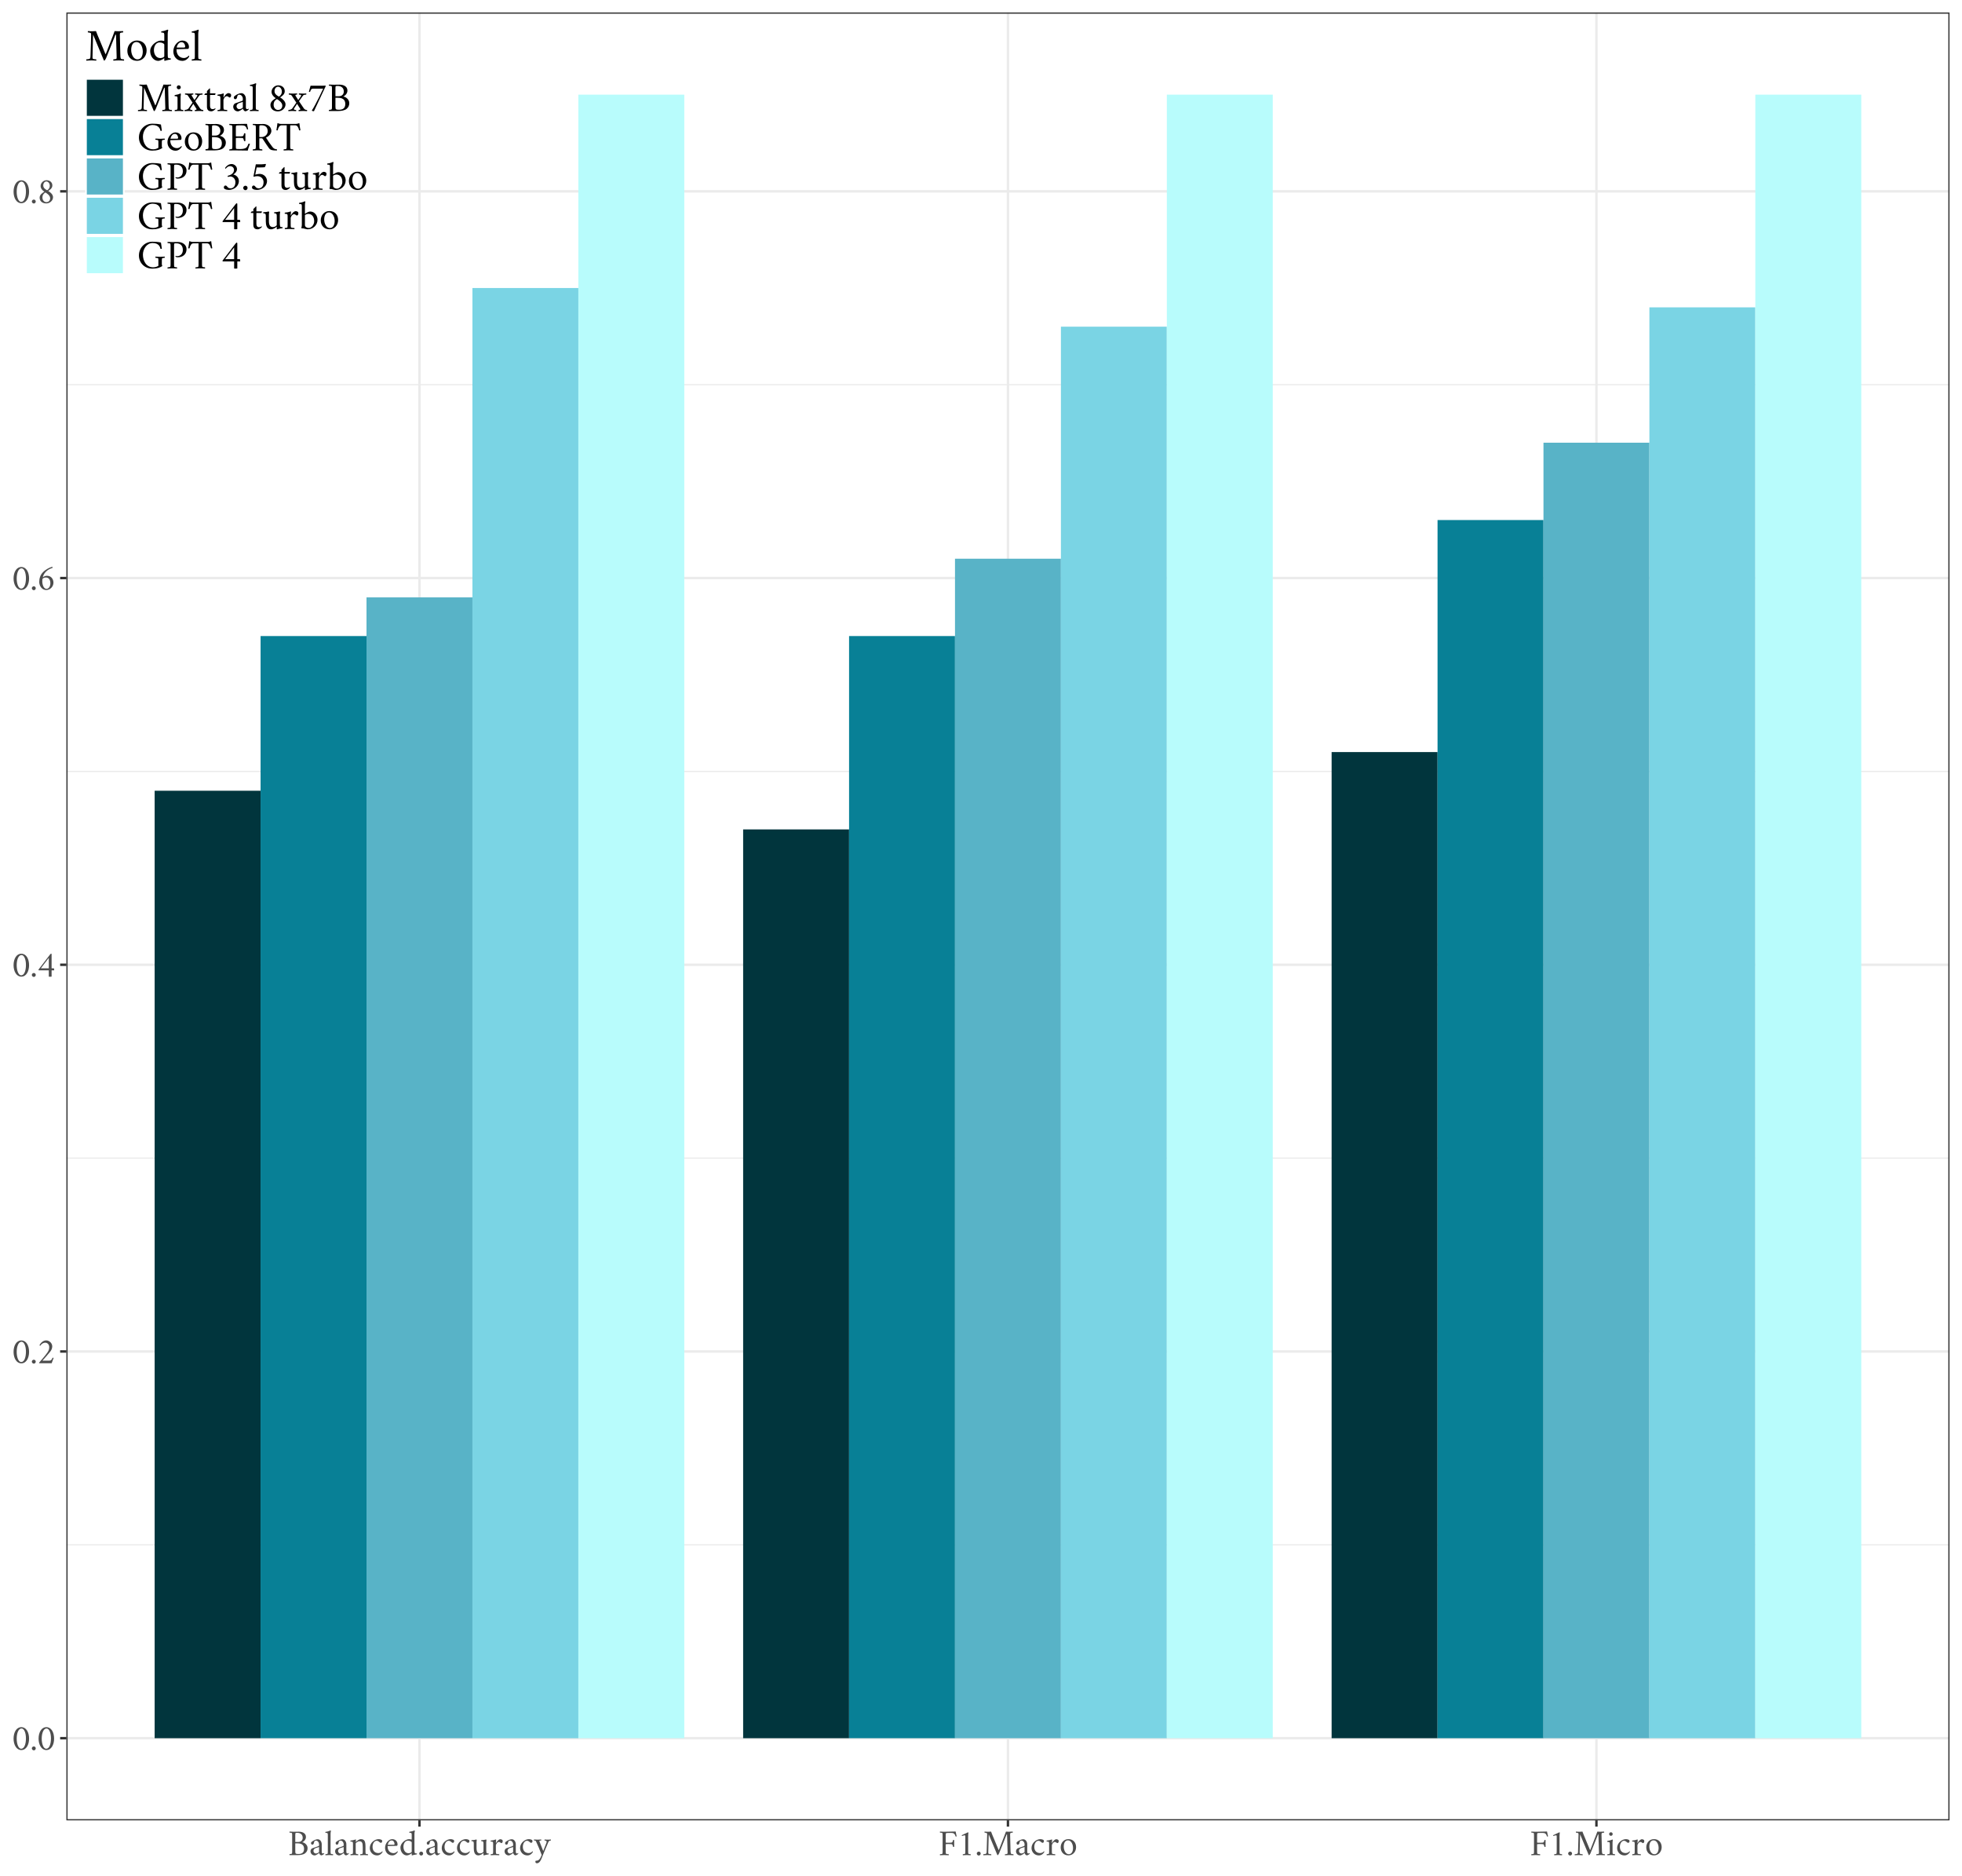 <?xml version="1.0" encoding="UTF-8"?>
<svg xmlns="http://www.w3.org/2000/svg" xmlns:xlink="http://www.w3.org/1999/xlink" width="862pt" height="824pt" viewBox="0 0 862 824" version="1.1">
<defs>
<g>
<symbol overflow="visible" id="glyph0-0">
<path style="stroke:none;" d="M 0.797 0 L 7.203 0 L 7.203 -7.734 L 0.797 -7.734 Z M 1.594 -0.797 L 1.594 -6.922 L 6.406 -6.922 L 6.406 -0.797 Z M 1.594 -0.797 "/>
</symbol>
<symbol overflow="visible" id="glyph0-1">
<path style="stroke:none;" d="M 3.984 -9.438 C 5.141 -9.438 5.922 -7.516 5.922 -5.078 C 5.922 -2.625 5.219 -0.531 3.828 -0.531 C 2.672 -0.531 1.859 -2.547 1.859 -4.984 C 1.859 -7.438 2.672 -9.438 3.984 -9.438 Z M 3.891 -10.016 C 1.734 -10.016 0.484 -7.719 0.484 -4.984 C 0.484 -2.266 1.766 0.047 3.891 0.047 C 6.047 0.047 7.297 -2.266 7.297 -4.984 C 7.297 -7.719 6.078 -10.016 3.891 -10.016 Z M 3.891 -10.016 "/>
</symbol>
<symbol overflow="visible" id="glyph0-2">
<path style="stroke:none;" d="M 0.75 -0.703 C 0.75 -0.234 1.172 0.172 1.625 0.172 C 2.094 0.172 2.469 -0.234 2.469 -0.703 C 2.469 -1.172 2.094 -1.547 1.625 -1.547 C 1.172 -1.547 0.75 -1.172 0.75 -0.703 Z M 0.75 -0.703 "/>
</symbol>
<symbol overflow="visible" id="glyph0-3">
<path style="stroke:none;" d="M 7.094 -2.344 C 7.031 -2.391 6.828 -2.438 6.766 -2.438 C 6.672 -2.438 6.625 -2.422 6.594 -2.344 C 6.25 -1.516 5.906 -1.141 5.281 -1.141 L 2.172 -1.141 C 2.875 -1.922 4.484 -3.703 5.578 -5.062 C 6.125 -5.734 6.484 -6.531 6.484 -7.422 C 6.484 -8.75 5.281 -10.031 3.781 -10.031 C 2.125 -10.031 1.016 -8.297 0.891 -7.922 C 0.891 -7.859 1.078 -7.656 1.203 -7.656 C 1.391 -7.984 2.172 -9.016 3.422 -9.016 C 4.422 -9.016 5.156 -8.188 5.156 -7.125 C 5.156 -6.359 5.047 -5.734 4.406 -4.781 C 3.484 -3.453 1.984 -1.688 0.672 -0.219 C 0.672 -0.156 0.766 -0.031 0.828 0 L 6.234 0 C 6.344 -0.281 6.766 -1.562 7.094 -2.344 Z M 7.094 -2.344 "/>
</symbol>
<symbol overflow="visible" id="glyph0-4">
<path style="stroke:none;" d="M 5.984 -10.062 C 5.859 -10.062 5.594 -9.797 5.5 -9.656 L 0.422 -3.016 C 0.422 -2.906 0.469 -2.781 0.578 -2.719 L 4.969 -2.719 L 4.969 -0.031 C 4.969 0.078 5.172 0.094 5.531 0.094 C 6.141 0.094 6.203 0.016 6.203 0.016 L 6.203 -2.719 L 7.297 -2.719 C 7.328 -2.766 7.344 -2.828 7.344 -2.969 C 7.344 -3.312 7.234 -3.609 7.141 -3.609 L 6.203 -3.609 L 6.203 -9.781 C 6.203 -9.906 6.141 -10.062 5.984 -10.062 Z M 4.969 -8.188 L 4.969 -3.609 L 1.469 -3.609 Z M 4.969 -8.188 "/>
</symbol>
<symbol overflow="visible" id="glyph0-5">
<path style="stroke:none;" d="M 2.172 -4.781 C 2.688 -5.344 3.25 -5.406 3.703 -5.406 C 5.109 -5.406 5.656 -4.203 5.656 -2.875 C 5.656 -1.469 4.938 -0.422 3.953 -0.422 C 2.703 -0.422 2.109 -2.297 2.109 -3.719 C 2.109 -4.078 2.125 -4.453 2.172 -4.781 Z M 4.141 -6.172 C 3.609 -6.172 2.844 -5.922 2.297 -5.469 C 3.016 -8.234 5.328 -9.25 6.641 -9.656 C 6.641 -9.766 6.594 -10.109 6.453 -10.109 C 5.141 -9.781 3.375 -8.797 2.266 -7.578 C 1.281 -6.516 0.766 -5.047 0.766 -3.438 C 0.766 -1.766 1.938 0.094 3.828 0.094 C 5.594 0.094 7.016 -1.422 7.016 -3.172 C 7.016 -4.281 6.344 -6.172 4.141 -6.172 Z M 4.141 -6.172 "/>
</symbol>
<symbol overflow="visible" id="glyph0-6">
<path style="stroke:none;" d="M 3.875 -0.422 C 3.047 -0.422 2.172 -1.172 2.172 -2.453 C 2.172 -3.438 2.547 -4.078 3.406 -4.625 C 3.422 -4.641 3.453 -4.641 3.469 -4.641 C 3.516 -4.641 3.531 -4.625 3.562 -4.609 C 3.797 -4.484 5.562 -3.453 5.562 -2.156 C 5.562 -1.109 4.891 -0.422 3.875 -0.422 Z M 3.875 -9.5 C 4.812 -9.5 5.406 -8.516 5.406 -7.594 C 5.406 -6.734 4.969 -6.094 4.344 -5.688 C 4.281 -5.641 4.281 -5.656 4.25 -5.656 C 4.219 -5.656 4.188 -5.656 4.156 -5.688 C 3.562 -6.016 2.531 -6.578 2.531 -7.781 C 2.531 -8.719 3.125 -9.5 3.875 -9.5 Z M 3.969 -10.047 C 2.594 -10.047 1.375 -8.828 1.375 -7.5 C 1.375 -6.359 2.312 -5.438 2.969 -5.062 C 3.016 -5.047 3.031 -5.016 2.969 -4.969 C 2.375 -4.594 0.938 -3.781 0.938 -2.406 C 0.938 -0.875 2.125 0.141 3.844 0.141 C 5.406 0.141 6.828 -1.047 6.828 -2.609 C 6.828 -3.734 5.734 -4.75 4.781 -5.281 C 4.734 -5.312 4.719 -5.359 4.781 -5.375 C 5.5 -5.828 6.531 -6.531 6.531 -7.75 C 6.531 -9.203 5.359 -10.047 3.969 -10.047 Z M 3.969 -10.047 "/>
</symbol>
<symbol overflow="visible" id="glyph0-7">
<path style="stroke:none;" d="M 3.219 -5.188 L 4.172 -5.188 C 6.578 -5.188 7.078 -3.922 7.078 -2.75 C 7.078 -0.844 5.766 -0.5 4.594 -0.5 C 4.016 -0.5 3.594 -0.531 3.359 -0.781 C 3.25 -0.891 3.219 -1.609 3.219 -1.844 Z M 3.219 -5.781 L 3.219 -8.469 C 3.219 -8.922 3.219 -9.453 3.297 -9.641 C 3.359 -9.797 3.891 -9.797 4.078 -9.797 C 5.531 -9.797 6.484 -9.016 6.484 -7.609 C 6.484 -6.719 5.938 -5.781 4.531 -5.781 Z M 4.766 -10.297 C 3.844 -10.297 3.156 -10.266 2.547 -10.266 C 1.938 -10.266 1.344 -10.297 0.703 -10.344 C 0.625 -10.25 0.641 -9.969 0.703 -9.891 C 0.891 -9.891 1.734 -9.828 1.781 -9.641 C 1.859 -9.391 1.859 -8.938 1.859 -8.484 L 1.859 -1.859 C 1.859 -1.391 1.859 -0.953 1.781 -0.703 C 1.734 -0.531 0.891 -0.453 0.703 -0.453 C 0.641 -0.375 0.625 -0.078 0.703 0 L 4.297 0 C 5.5 -0.016 6.828 -0.219 7.578 -0.844 C 8.359 -1.484 8.625 -2.203 8.625 -3.109 C 8.625 -4.656 7.109 -5.594 6.344 -5.625 C 6.281 -5.656 6.297 -5.688 6.344 -5.703 C 6.875 -5.906 7.906 -6.766 7.906 -7.969 C 7.906 -9.75 6.188 -10.297 4.766 -10.297 Z M 4.766 -10.297 "/>
</symbol>
<symbol overflow="visible" id="glyph0-8">
<path style="stroke:none;" d="M 2.953 -0.719 C 2.375 -0.719 1.891 -1.25 1.891 -1.844 C 1.891 -2.453 2.281 -2.859 2.859 -3.094 C 3.172 -3.203 3.938 -3.438 4.359 -3.562 L 4.359 -1.375 C 4.359 -1.219 3.516 -0.719 2.953 -0.719 Z M 3.812 -6.969 C 2.656 -6.969 1.422 -6.125 0.938 -5.688 C 0.875 -5.594 0.828 -5.344 0.828 -5.281 C 0.828 -4.938 1.031 -4.609 1.359 -4.609 C 1.75 -4.609 2 -4.828 2.094 -5.375 C 2.203 -6 2.422 -6.391 2.969 -6.391 C 3.766 -6.391 4.359 -5.562 4.359 -4.844 L 4.359 -4.422 C 4.359 -4.125 4.312 -4.062 4.156 -4 C 3.719 -3.797 2.266 -3.328 1.391 -3.016 C 1.047 -2.875 0.594 -2.375 0.594 -1.719 C 0.594 -0.672 1.406 0.125 2.438 0.125 C 2.984 0.125 4.203 -0.734 4.406 -0.922 C 4.5 -0.453 4.906 0.094 5.359 0.094 C 5.703 0.094 6.359 -0.312 6.547 -0.5 C 6.594 -0.578 6.625 -0.703 6.625 -0.797 C 6.625 -0.844 6.609 -0.922 6.562 -0.922 C 6.516 -0.891 6.312 -0.719 6.031 -0.719 C 5.656 -0.719 5.531 -1.062 5.531 -1.469 L 5.531 -4.766 C 5.531 -6 4.719 -6.969 3.812 -6.969 Z M 3.812 -6.969 "/>
</symbol>
<symbol overflow="visible" id="glyph0-9">
<path style="stroke:none;" d="M 1.422 -8.719 L 1.422 -1.812 C 1.422 -1.344 1.422 -0.906 1.344 -0.656 C 1.297 -0.484 0.547 -0.406 0.359 -0.406 L 0.359 0.047 C 0.984 0.016 1.406 -0.031 2.016 -0.031 C 2.641 -0.031 3.078 0.016 3.734 0.047 L 3.734 -0.406 C 3.516 -0.406 2.75 -0.484 2.703 -0.656 C 2.625 -0.906 2.625 -1.344 2.625 -1.812 L 2.625 -9.234 C 2.625 -10.094 2.797 -10.594 2.797 -10.594 C 2.797 -10.703 2.703 -10.844 2.625 -10.844 C 1.969 -10.547 1.172 -10.297 0.391 -10.219 C 0.297 -10.203 0.359 -9.812 0.375 -9.812 C 0.797 -9.812 1.25 -9.766 1.344 -9.531 C 1.422 -9.344 1.422 -8.938 1.422 -8.719 Z M 1.422 -8.719 "/>
</symbol>
<symbol overflow="visible" id="glyph0-10">
<path style="stroke:none;" d="M 5.109 -7.016 C 4.344 -7.016 3.297 -6.188 2.969 -5.859 C 2.953 -5.844 2.938 -5.828 2.922 -5.828 C 2.875 -5.828 2.875 -5.875 2.875 -5.891 C 2.875 -6.016 2.969 -6.672 2.984 -6.781 C 2.984 -6.812 2.891 -6.875 2.797 -6.875 C 2.172 -6.625 1.344 -6.469 0.547 -6.391 L 0.547 -5.969 C 0.656 -5.969 1.469 -5.969 1.578 -5.688 C 1.656 -5.484 1.656 -4.984 1.656 -4.781 L 1.656 -1.859 C 1.656 -1.375 1.656 -0.922 1.578 -0.656 C 1.531 -0.484 0.766 -0.406 0.578 -0.406 L 0.578 0.047 C 1.219 0.016 1.641 -0.031 2.25 -0.031 C 2.875 -0.031 3.297 0.016 3.953 0.047 L 3.953 -0.406 C 3.766 -0.406 3.016 -0.484 2.953 -0.656 C 2.859 -0.922 2.859 -1.375 2.859 -1.859 L 2.859 -5.203 C 2.859 -5.359 3.812 -6.094 4.406 -6.094 C 5.641 -6.094 5.953 -5.453 5.953 -3.453 L 5.953 -1.859 C 5.953 -1.375 5.953 -0.922 5.875 -0.656 C 5.828 -0.484 5.078 -0.406 4.859 -0.406 L 4.859 0.047 C 5.516 0.016 5.922 -0.031 6.547 -0.031 C 7.172 -0.031 7.594 0.016 8.25 0.047 L 8.25 -0.406 C 8.047 -0.406 7.281 -0.484 7.234 -0.656 C 7.156 -0.922 7.156 -1.359 7.156 -1.844 L 7.156 -3.609 C 7.156 -5.938 6.812 -7.016 5.109 -7.016 Z M 5.109 -7.016 "/>
</symbol>
<symbol overflow="visible" id="glyph0-11">
<path style="stroke:none;" d="M 6.078 -6.172 C 6.078 -6.359 5.984 -6.562 5.922 -6.625 C 5.531 -6.875 5.047 -7.016 4.484 -7.016 C 2.812 -7.016 0.625 -5.438 0.625 -3.109 C 0.625 -1.422 1.906 0.125 3.844 0.125 C 5.078 0.125 5.875 -0.766 6.156 -1.219 C 6.203 -1.297 6.25 -1.422 6.25 -1.5 C 6.25 -1.625 6.141 -1.719 6.125 -1.719 C 5.922 -1.469 5.312 -0.906 4.438 -0.906 C 2.984 -0.906 1.844 -1.766 1.844 -3.625 C 1.844 -5.328 2.781 -6.312 3.641 -6.312 C 4.047 -6.312 4.188 -6.234 4.547 -6 C 4.812 -5.828 5.141 -5.406 5.469 -5.406 C 5.766 -5.406 6.078 -5.609 6.078 -6.172 Z M 6.078 -6.172 "/>
</symbol>
<symbol overflow="visible" id="glyph0-12">
<path style="stroke:none;" d="M 1.828 -4.547 C 1.797 -4.547 2.156 -6.453 3.5 -6.453 C 4.484 -6.453 4.797 -5.391 4.797 -4.922 C 4.797 -4.625 4.625 -4.547 4.438 -4.547 Z M 1.75 -3.969 C 1.938 -3.969 5.266 -4.047 5.75 -4.078 C 6.047 -4.094 6.125 -4.391 6.125 -4.828 C 6.125 -5.469 5.641 -7.016 3.75 -7.016 C 2.359 -7.016 0.641 -5.344 0.641 -3.203 C 0.641 -1.312 1.938 0.125 3.812 0.125 C 5.047 0.125 5.828 -0.766 6.109 -1.219 C 6.172 -1.297 6.219 -1.422 6.219 -1.5 C 6.219 -1.641 6.094 -1.734 6.078 -1.734 C 5.875 -1.469 5.234 -0.875 4.359 -0.875 C 2.969 -0.875 1.75 -1.875 1.75 -3.859 Z M 1.75 -3.969 "/>
</symbol>
<symbol overflow="visible" id="glyph0-13">
<path style="stroke:none;" d="M 4.422 -7.016 C 2.969 -7.016 0.625 -5.391 0.625 -3.297 C 0.625 -1.344 1.969 0.125 3.422 0.125 C 4.188 0.125 5.297 -0.562 5.531 -0.812 C 5.562 -0.844 5.578 -0.797 5.578 -0.719 L 5.578 -0.172 C 5.578 -0.062 5.609 0.125 5.719 0.125 C 5.734 0.125 6.938 -0.266 7.781 -0.312 C 7.859 -0.312 7.891 -0.516 7.891 -0.547 C 7.891 -0.594 7.875 -0.719 7.844 -0.734 C 7.797 -0.75 7.047 -0.719 6.891 -1.016 C 6.797 -1.234 6.781 -1.938 6.781 -2.547 L 6.781 -9.25 C 6.781 -10.109 6.969 -10.609 6.969 -10.609 C 6.969 -10.703 6.859 -10.844 6.781 -10.844 C 6.125 -10.562 5.328 -10.344 4.547 -10.25 C 4.484 -10.234 4.516 -9.844 4.531 -9.844 C 4.953 -9.844 5.406 -9.797 5.5 -9.562 C 5.578 -9.391 5.578 -9.016 5.578 -8.797 L 5.578 -7.156 C 5.578 -6.969 5.562 -6.844 5.5 -6.844 C 5.344 -6.906 4.75 -7.016 4.422 -7.016 Z M 3.891 -6.359 C 4.781 -6.359 5.578 -5.922 5.578 -5.562 L 5.578 -1.484 C 5.578 -1.234 4.906 -0.844 4.188 -0.844 C 2.734 -0.844 1.938 -2.156 1.938 -3.688 C 1.938 -5.047 2.672 -6.359 3.891 -6.359 Z M 3.891 -6.359 "/>
</symbol>
<symbol overflow="visible" id="glyph0-14">
<path style="stroke:none;" d="M 5.562 -4.984 L 5.562 -1.625 C 5.562 -1.266 4.797 -0.766 4.094 -0.766 C 2.984 -0.766 2.5 -1.516 2.5 -3.188 L 2.5 -5.484 C 2.5 -5.938 2.547 -6.438 2.609 -6.562 C 2.609 -6.641 2.516 -6.875 2.438 -6.875 C 1.875 -6.703 1.094 -6.594 0.266 -6.562 L 0.266 -6.156 C 0.5 -6.156 0.984 -6.125 1.172 -5.844 C 1.297 -5.594 1.297 -5.203 1.297 -4.984 L 1.297 -3.016 C 1.297 -1.703 1.578 0.109 3.281 0.109 C 4.094 0.109 5.109 -0.469 5.531 -0.922 C 5.531 -0.922 5.562 -0.922 5.562 -0.844 L 5.562 -0.125 C 5.562 -0.016 5.609 0.125 5.719 0.125 C 5.734 0.125 6.922 -0.266 7.766 -0.312 C 7.844 -0.312 7.875 -0.531 7.875 -0.562 C 7.875 -0.609 7.859 -0.719 7.828 -0.734 C 7.781 -0.75 6.969 -0.703 6.891 -1.016 C 6.781 -1.438 6.766 -2.031 6.766 -2.203 L 6.766 -5.484 C 6.766 -5.938 6.828 -6.375 6.891 -6.5 C 6.891 -6.578 6.797 -6.875 6.703 -6.875 C 6.141 -6.703 5.344 -6.594 4.547 -6.562 L 4.547 -6.156 C 4.75 -6.156 5.281 -6.125 5.438 -5.844 C 5.562 -5.594 5.562 -5.203 5.562 -4.984 Z M 5.562 -4.984 "/>
</symbol>
<symbol overflow="visible" id="glyph0-15">
<path style="stroke:none;" d="M 4.812 -6.984 C 4.094 -6.984 3.266 -5.969 2.938 -5.297 C 2.922 -5.281 2.859 -5.266 2.859 -5.328 C 2.859 -5.5 2.969 -6.672 2.984 -6.781 C 2.984 -6.812 2.891 -6.875 2.797 -6.875 C 2.172 -6.625 1.344 -6.469 0.547 -6.391 L 0.547 -5.969 C 0.656 -5.969 1.469 -5.969 1.578 -5.688 C 1.656 -5.484 1.656 -5.062 1.656 -4.844 L 1.656 -1.859 C 1.656 -1.375 1.656 -0.922 1.578 -0.656 C 1.531 -0.484 0.766 -0.406 0.578 -0.406 L 0.578 0.047 C 1.219 0.016 1.75 -0.031 2.375 -0.031 C 2.969 -0.031 3.688 0.016 4.344 0.047 L 4.344 -0.406 C 4.125 -0.406 3.016 -0.484 2.953 -0.656 C 2.859 -0.922 2.859 -1.375 2.859 -1.859 L 2.859 -4.344 C 2.859 -4.703 3.453 -5.797 4.141 -5.797 C 4.453 -5.797 4.594 -5.703 4.734 -5.594 C 4.906 -5.469 5.109 -5.281 5.328 -5.281 C 5.484 -5.281 5.859 -5.516 5.859 -6.109 C 5.859 -6.281 5.828 -6.438 5.797 -6.531 C 5.641 -6.781 5.234 -6.984 4.812 -6.984 Z M 4.812 -6.984 "/>
</symbol>
<symbol overflow="visible" id="glyph0-16">
<path style="stroke:none;" d="M 1.625 -6.797 C 0.969 -6.797 0.359 -6.844 0.031 -6.875 L 0.031 -6.438 C 0.219 -6.438 0.734 -6.453 0.891 -6.109 C 1.859 -4.062 2.531 -2.359 3.422 -0.078 C 3.375 0.094 2.906 1.203 2.656 1.531 C 2.016 2.406 1.578 2.438 0.828 2.438 C 0.75 2.531 0.641 2.703 0.641 2.891 C 0.641 3.453 1.047 3.562 1.344 3.562 C 1.875 3.562 2.375 3.219 2.734 2.672 C 3.312 1.828 3.594 0.812 4 -0.156 C 4.922 -2.422 5.453 -3.625 6.406 -5.875 C 6.609 -6.312 7.297 -6.438 7.422 -6.438 C 7.484 -6.438 7.516 -6.781 7.453 -6.875 C 7.125 -6.844 6.719 -6.797 6.109 -6.797 C 5.453 -6.797 4.906 -6.844 4.672 -6.875 L 4.672 -6.438 C 5.219 -6.438 5.594 -6.234 5.594 -5.906 C 5.594 -5.797 5.578 -5.594 5.5 -5.406 C 4.891 -3.906 4.094 -1.797 4.094 -1.797 L 2.406 -6.094 C 2.375 -6.125 2.375 -6.141 2.375 -6.156 C 2.375 -6.406 3.047 -6.438 3.172 -6.438 C 3.25 -6.438 3.266 -6.781 3.234 -6.875 C 2.938 -6.844 2.234 -6.797 1.625 -6.797 Z M 1.625 -6.797 "/>
</symbol>
<symbol overflow="visible" id="glyph0-17">
<path style="stroke:none;" d="M 2.547 -10.266 C 1.938 -10.266 1.344 -10.297 0.703 -10.344 C 0.625 -10.25 0.641 -9.969 0.703 -9.891 C 0.891 -9.891 1.734 -9.828 1.781 -9.641 C 1.859 -9.391 1.859 -8.938 1.859 -8.484 L 1.859 -1.812 C 1.859 -1.344 1.859 -0.906 1.781 -0.656 C 1.734 -0.484 0.891 -0.406 0.703 -0.406 C 0.641 -0.312 0.625 -0.031 0.703 0.047 C 1.312 0.047 1.812 -0.031 2.547 -0.031 C 3.156 -0.031 3.891 0.016 4.531 0.047 C 4.609 -0.031 4.594 -0.312 4.531 -0.406 C 4.344 -0.406 3.344 -0.484 3.297 -0.656 C 3.219 -0.906 3.219 -1.344 3.219 -1.812 L 3.219 -4.734 C 3.219 -4.875 3.906 -4.875 4.344 -4.875 C 4.922 -4.875 5.828 -4.859 6 -4.75 C 6.141 -4.656 6.188 -4.609 6.438 -3.719 C 6.469 -3.625 6.578 -3.594 6.688 -3.594 C 6.797 -3.594 6.906 -3.625 6.938 -3.656 L 6.938 -6.609 C 6.891 -6.656 6.781 -6.688 6.672 -6.688 C 6.562 -6.688 6.453 -6.656 6.438 -6.578 C 6.156 -5.547 6.219 -5.453 4.719 -5.453 L 3.891 -5.453 C 3.547 -5.453 3.219 -5.469 3.219 -5.547 L 3.219 -8.469 C 3.219 -8.875 3.219 -9.328 3.297 -9.578 C 3.344 -9.75 4.172 -9.75 4.375 -9.75 L 5.719 -9.75 C 6.547 -9.75 7.203 -9.531 7.531 -8.281 C 7.547 -8.203 7.625 -8.172 7.75 -8.172 C 7.859 -8.172 7.984 -8.203 8.031 -8.25 C 7.891 -8.953 7.703 -9.578 7.578 -10.375 C 5.891 -10.375 4.016 -10.266 2.547 -10.266 Z M 2.547 -10.266 "/>
</symbol>
<symbol overflow="visible" id="glyph0-18">
<path style="stroke:none;" d="M 3.484 -1.812 C 3.484 -1.344 3.469 -0.906 3.391 -0.656 C 3.344 -0.484 2.594 -0.406 2.406 -0.406 C 2.344 -0.312 2.312 -0.031 2.406 0.047 C 3.047 0.016 3.453 -0.031 4.062 -0.031 C 4.672 -0.031 5.172 0.016 5.812 0.047 C 5.891 -0.031 5.875 -0.312 5.812 -0.406 C 5.609 -0.406 4.844 -0.484 4.797 -0.656 C 4.719 -0.906 4.719 -1.344 4.719 -1.812 L 4.719 -8.266 C 4.719 -9.234 4.844 -9.781 4.844 -9.781 C 4.828 -9.859 4.781 -10.031 4.688 -10.031 L 4.656 -10.031 C 4.609 -10.031 3.219 -9.344 1.938 -8.766 C 1.891 -8.75 1.922 -8.703 1.922 -8.672 C 1.922 -8.562 1.984 -8.469 2.062 -8.406 C 2.312 -8.5 2.922 -8.719 3.172 -8.719 C 3.391 -8.719 3.484 -8.578 3.484 -8.125 Z M 3.484 -1.812 "/>
</symbol>
<symbol overflow="visible" id="glyph0-19">
<path style="stroke:none;" d="M 2.531 -10.266 C 1.812 -10.266 1.641 -10.297 0.922 -10.344 C 0.891 -10.297 0.891 -9.891 0.922 -9.891 C 1.125 -9.891 1.953 -9.766 2.016 -9.562 C 2.078 -9.391 2.078 -9.172 2.078 -8.938 C 2.078 -8.656 2 -5.219 1.859 -1.469 C 1.844 -1.141 1.812 -0.891 1.656 -0.688 C 1.516 -0.484 0.594 -0.406 0.406 -0.406 C 0.344 -0.266 0.375 0.016 0.406 0.047 C 1.125 0.016 1.516 -0.031 2.234 -0.031 C 2.922 -0.031 3.266 0.016 3.891 0.047 C 3.906 0 3.938 -0.297 3.859 -0.406 C 3.734 -0.406 2.719 -0.453 2.625 -0.688 C 2.578 -0.812 2.562 -1.031 2.562 -1.172 C 2.562 -1.328 2.703 -5.719 2.766 -9.125 L 6.578 0 C 6.625 0.016 6.672 0.047 6.719 0.031 C 6.891 0 7.25 -0.625 7.312 -0.766 C 8.516 -3.781 9.328 -5.812 10.609 -9.031 C 10.641 -9.109 10.656 -9.141 10.688 -9.141 C 10.797 -9.141 10.828 -8.891 10.828 -8.828 C 10.922 -6.297 10.953 -4.406 11.031 -2.141 C 11.031 -1.906 11.062 -1.453 11.062 -1.234 C 11.062 -1.016 11.047 -0.641 10.922 -0.578 C 10.734 -0.469 10.094 -0.406 9.906 -0.406 C 9.844 -0.266 9.875 0.016 9.906 0.047 C 10.625 0.016 11.062 -0.031 11.781 -0.031 C 12.469 -0.031 13.031 0.016 13.641 0.047 C 13.656 0 13.703 -0.25 13.609 -0.406 C 13.484 -0.406 12.594 -0.453 12.516 -0.672 C 12.375 -1.047 12.359 -1.578 12.344 -2.188 C 12.281 -4.219 12.203 -7.938 12.172 -9.016 C 12.172 -9.203 12.188 -9.469 12.25 -9.609 C 12.344 -9.781 13.141 -9.891 13.359 -9.891 C 13.359 -9.891 13.328 -10.281 13.312 -10.344 C 12.922 -10.297 12.109 -10.281 11.562 -10.281 C 11.266 -10.281 10.828 -10.297 10.344 -10.344 C 10.344 -10.344 9.938 -9.188 9.641 -8.469 C 8.734 -6.141 8.172 -4.688 7.25 -2.312 C 7.234 -2.266 7.188 -2.25 7.172 -2.25 C 7.156 -2.25 7.125 -2.25 7.109 -2.281 C 6 -5.078 4.109 -9.344 3.797 -10.344 C 3.453 -10.297 3.062 -10.266 2.531 -10.266 Z M 2.531 -10.266 "/>
</symbol>
<symbol overflow="visible" id="glyph0-20">
<path style="stroke:none;" d="M 3.859 -6.5 C 5.281 -6.5 6.078 -4.719 6.078 -3.172 C 6.078 -1.797 5.578 -0.406 4.219 -0.406 C 2.781 -0.406 2 -2.172 2 -3.734 C 2 -5.125 2.5 -6.5 3.859 -6.5 Z M 4.031 -7.031 C 2.109 -7.031 0.656 -5.469 0.656 -3.406 C 0.656 -1.406 1.969 0.109 4.062 0.109 C 5.984 0.109 7.422 -1.469 7.422 -3.531 C 7.422 -5.531 6.125 -7.031 4.031 -7.031 Z M 4.031 -7.031 "/>
</symbol>
<symbol overflow="visible" id="glyph0-21">
<path style="stroke:none;" d="M 1.359 -9.266 C 1.359 -8.828 1.719 -8.484 2.141 -8.484 C 2.578 -8.484 2.922 -8.828 2.922 -9.266 C 2.922 -9.703 2.578 -10.047 2.141 -10.047 C 1.719 -10.047 1.359 -9.703 1.359 -9.266 Z M 2.859 -5.078 L 2.859 -5.594 C 2.859 -5.766 2.953 -6.516 2.969 -6.625 C 2.969 -6.703 2.875 -6.875 2.797 -6.875 C 2.172 -6.547 1.344 -6.344 0.547 -6.219 L 0.547 -5.812 C 0.656 -5.812 1.469 -5.812 1.578 -5.531 C 1.656 -5.344 1.656 -4.922 1.656 -4.719 L 1.656 -1.812 C 1.656 -1.344 1.656 -0.906 1.578 -0.656 C 1.531 -0.484 0.766 -0.406 0.578 -0.406 L 0.578 0.047 C 1.219 0.016 1.641 -0.031 2.25 -0.031 C 2.875 -0.031 3.297 0.016 3.938 0.047 L 3.938 -0.406 C 3.75 -0.406 2.984 -0.484 2.938 -0.656 C 2.859 -0.906 2.859 -1.344 2.859 -1.812 Z M 2.859 -5.078 "/>
</symbol>
<symbol overflow="visible" id="glyph1-0">
<path style="stroke:none;" d="M 1 0 L 9 0 L 9 -9.656 L 1 -9.656 Z M 2 -1 L 2 -8.656 L 8 -8.656 L 8 -1 Z M 2 -1 "/>
</symbol>
<symbol overflow="visible" id="glyph1-1">
<path style="stroke:none;" d="M 3.156 -12.844 C 2.266 -12.844 2.062 -12.875 1.156 -12.922 C 1.125 -12.875 1.125 -12.359 1.156 -12.359 C 1.406 -12.359 2.438 -12.203 2.516 -11.953 C 2.594 -11.734 2.594 -11.453 2.594 -11.188 C 2.594 -10.812 2.5 -6.516 2.312 -1.844 C 2.297 -1.422 2.266 -1.125 2.078 -0.859 C 1.906 -0.594 0.734 -0.5 0.5 -0.5 C 0.422 -0.344 0.453 0.016 0.5 0.062 C 1.406 0.016 1.906 -0.047 2.797 -0.047 C 3.656 -0.047 4.078 0.016 4.859 0.062 C 4.875 0 4.922 -0.375 4.812 -0.5 C 4.656 -0.5 3.406 -0.562 3.281 -0.859 C 3.219 -1.016 3.203 -1.281 3.203 -1.453 C 3.203 -1.656 3.375 -7.141 3.453 -11.406 L 8.219 0 C 8.281 0.016 8.344 0.062 8.406 0.047 C 8.625 0 9.062 -0.781 9.141 -0.953 C 10.641 -4.719 11.656 -7.266 13.266 -11.281 C 13.297 -11.375 13.312 -11.422 13.359 -11.422 C 13.5 -11.422 13.547 -11.125 13.547 -11.047 C 13.656 -7.875 13.703 -5.5 13.781 -2.688 C 13.781 -2.375 13.812 -1.812 13.812 -1.547 C 13.812 -1.266 13.797 -0.797 13.656 -0.719 C 13.422 -0.578 12.625 -0.5 12.375 -0.5 C 12.297 -0.344 12.344 0.016 12.375 0.062 C 13.281 0.016 13.812 -0.047 14.719 -0.047 C 15.578 -0.047 16.281 0.016 17.062 0.062 C 17.078 0 17.125 -0.312 17.016 -0.5 C 16.859 -0.5 15.734 -0.562 15.641 -0.844 C 15.453 -1.297 15.438 -1.984 15.422 -2.734 C 15.359 -5.281 15.266 -9.922 15.219 -11.266 C 15.219 -11.5 15.234 -11.844 15.312 -12.016 C 15.422 -12.219 16.422 -12.359 16.703 -12.359 C 16.703 -12.359 16.656 -12.859 16.641 -12.922 C 16.156 -12.875 15.141 -12.859 14.453 -12.859 C 14.078 -12.859 13.547 -12.875 12.922 -12.922 C 12.922 -12.922 12.422 -11.484 12.062 -10.578 C 10.922 -7.688 10.219 -5.859 9.062 -2.906 C 9.047 -2.844 8.984 -2.812 8.953 -2.812 C 8.938 -2.812 8.906 -2.812 8.875 -2.859 C 7.5 -6.344 5.141 -11.688 4.734 -12.922 C 4.312 -12.875 3.812 -12.844 3.156 -12.844 Z M 3.156 -12.844 "/>
</symbol>
<symbol overflow="visible" id="glyph1-2">
<path style="stroke:none;" d="M 4.812 -8.125 C 6.594 -8.125 7.594 -5.906 7.594 -3.953 C 7.594 -2.234 6.984 -0.5 5.281 -0.5 C 3.484 -0.5 2.5 -2.719 2.5 -4.656 C 2.5 -6.406 3.125 -8.125 4.812 -8.125 Z M 5.047 -8.781 C 2.641 -8.781 0.812 -6.844 0.812 -4.266 C 0.812 -1.766 2.453 0.141 5.078 0.141 C 7.484 0.141 9.281 -1.844 9.281 -4.422 C 9.281 -6.922 7.656 -8.781 5.047 -8.781 Z M 5.047 -8.781 "/>
</symbol>
<symbol overflow="visible" id="glyph1-3">
<path style="stroke:none;" d="M 5.516 -8.766 C 3.719 -8.766 0.781 -6.734 0.781 -4.125 C 0.781 -1.688 2.453 0.156 4.281 0.156 C 5.234 0.156 6.625 -0.703 6.922 -1.016 C 6.953 -1.062 6.984 -1 6.984 -0.906 L 6.984 -0.219 C 6.984 -0.078 7.016 0.156 7.141 0.156 C 7.156 0.156 8.688 -0.344 9.719 -0.406 C 9.812 -0.406 9.859 -0.641 9.859 -0.688 C 9.859 -0.734 9.844 -0.906 9.797 -0.922 C 9.734 -0.938 8.797 -0.906 8.625 -1.266 C 8.5 -1.547 8.484 -2.422 8.484 -3.188 L 8.484 -11.562 C 8.484 -12.641 8.719 -13.266 8.719 -13.266 C 8.719 -13.375 8.578 -13.562 8.484 -13.562 C 7.656 -13.203 6.656 -12.922 5.688 -12.812 C 5.594 -12.797 5.641 -12.297 5.656 -12.297 C 6.203 -12.297 6.766 -12.234 6.875 -11.953 C 6.984 -11.734 6.984 -11.266 6.984 -11 L 6.984 -8.938 C 6.984 -8.719 6.953 -8.562 6.875 -8.562 C 6.688 -8.641 5.938 -8.766 5.516 -8.766 Z M 4.859 -7.938 C 5.984 -7.938 6.984 -7.406 6.984 -6.953 L 6.984 -1.859 C 6.984 -1.547 6.141 -1.062 5.234 -1.062 C 3.422 -1.062 2.422 -2.703 2.422 -4.594 C 2.422 -6.297 3.344 -7.938 4.859 -7.938 Z M 4.859 -7.938 "/>
</symbol>
<symbol overflow="visible" id="glyph1-4">
<path style="stroke:none;" d="M 2.281 -5.688 C 2.234 -5.688 2.703 -8.062 4.375 -8.062 C 5.594 -8.062 6 -6.734 6 -6.156 C 6 -5.781 5.781 -5.688 5.547 -5.688 Z M 2.188 -4.953 C 2.422 -4.953 6.578 -5.062 7.188 -5.094 C 7.562 -5.125 7.656 -5.484 7.656 -6.047 C 7.656 -6.844 7.062 -8.766 4.688 -8.766 C 2.938 -8.766 0.797 -6.688 0.797 -4 C 0.797 -1.641 2.422 0.156 4.766 0.156 C 6.297 0.156 7.281 -0.953 7.641 -1.516 C 7.719 -1.625 7.781 -1.781 7.781 -1.875 C 7.781 -2.062 7.625 -2.156 7.594 -2.156 C 7.344 -1.844 6.547 -1.094 5.438 -1.094 C 3.719 -1.094 2.188 -2.344 2.188 -4.812 Z M 2.188 -4.953 "/>
</symbol>
<symbol overflow="visible" id="glyph1-5">
<path style="stroke:none;" d="M 1.781 -10.906 L 1.781 -2.266 C 1.781 -1.688 1.781 -1.141 1.688 -0.812 C 1.625 -0.594 0.688 -0.5 0.438 -0.5 L 0.438 0.062 C 1.234 0.016 1.766 -0.047 2.516 -0.047 C 3.297 -0.047 3.844 0.016 4.656 0.062 L 4.656 -0.5 C 4.406 -0.5 3.438 -0.594 3.375 -0.812 C 3.281 -1.141 3.281 -1.688 3.281 -2.266 L 3.281 -11.547 C 3.281 -12.625 3.5 -13.234 3.5 -13.234 C 3.5 -13.375 3.375 -13.562 3.281 -13.562 C 2.453 -13.188 1.453 -12.875 0.484 -12.781 C 0.375 -12.766 0.438 -12.266 0.453 -12.266 C 1 -12.266 1.562 -12.203 1.688 -11.922 C 1.781 -11.688 1.781 -11.188 1.781 -10.906 Z M 1.781 -10.906 "/>
</symbol>
<symbol overflow="visible" id="glyph2-0">
<path style="stroke:none;" d="M 0.906 0 L 8.094 0 L 8.094 -8.688 L 0.906 -8.688 Z M 1.797 -0.906 L 1.797 -7.797 L 7.203 -7.797 L 7.203 -0.906 Z M 1.797 -0.906 "/>
</symbol>
<symbol overflow="visible" id="glyph2-1">
<path style="stroke:none;" d="M 2.844 -11.562 C 2.031 -11.562 1.859 -11.594 1.047 -11.625 C 1.016 -11.594 1.016 -11.125 1.047 -11.125 C 1.266 -11.125 2.203 -10.984 2.266 -10.766 C 2.344 -10.562 2.344 -10.312 2.344 -10.062 C 2.344 -9.734 2.25 -5.875 2.094 -1.656 C 2.062 -1.281 2.031 -1.016 1.875 -0.781 C 1.703 -0.547 0.672 -0.453 0.453 -0.453 C 0.375 -0.312 0.406 0.016 0.453 0.047 C 1.266 0.016 1.703 -0.031 2.516 -0.031 C 3.297 -0.031 3.672 0.016 4.375 0.047 C 4.391 0 4.422 -0.344 4.344 -0.453 C 4.188 -0.453 3.062 -0.5 2.953 -0.781 C 2.891 -0.922 2.875 -1.156 2.875 -1.312 C 2.875 -1.5 3.047 -6.422 3.109 -10.266 L 7.391 0 C 7.453 0.016 7.5 0.047 7.562 0.031 C 7.766 0 8.156 -0.703 8.219 -0.859 C 9.578 -4.25 10.5 -6.531 11.938 -10.156 C 11.969 -10.234 11.984 -10.281 12.031 -10.281 C 12.156 -10.281 12.188 -10.016 12.188 -9.938 C 12.297 -7.094 12.328 -4.953 12.406 -2.406 C 12.406 -2.141 12.438 -1.641 12.438 -1.391 C 12.438 -1.141 12.422 -0.719 12.297 -0.641 C 12.078 -0.516 11.359 -0.453 11.141 -0.453 C 11.062 -0.312 11.109 0.016 11.141 0.047 C 11.953 0.016 12.438 -0.031 13.25 -0.031 C 14.016 -0.031 14.656 0.016 15.359 0.047 C 15.375 0 15.406 -0.281 15.312 -0.453 C 15.172 -0.453 14.172 -0.5 14.078 -0.75 C 13.906 -1.172 13.891 -1.781 13.875 -2.469 C 13.828 -4.75 13.734 -8.922 13.703 -10.141 C 13.703 -10.344 13.719 -10.656 13.781 -10.812 C 13.875 -11 14.781 -11.125 15.031 -11.125 C 15.031 -11.125 15 -11.578 14.969 -11.625 C 14.547 -11.594 13.625 -11.578 13.016 -11.578 C 12.672 -11.578 12.188 -11.594 11.625 -11.625 C 11.625 -11.625 11.172 -10.328 10.859 -9.516 C 9.828 -6.906 9.203 -5.281 8.156 -2.609 C 8.141 -2.562 8.078 -2.531 8.062 -2.531 C 8.047 -2.531 8.016 -2.531 7.984 -2.578 C 6.75 -5.703 4.625 -10.516 4.266 -11.625 C 3.891 -11.594 3.438 -11.562 2.844 -11.562 Z M 2.844 -11.562 "/>
</symbol>
<symbol overflow="visible" id="glyph2-2">
<path style="stroke:none;" d="M 1.531 -10.422 C 1.531 -9.938 1.922 -9.547 2.406 -9.547 C 2.891 -9.547 3.297 -9.938 3.297 -10.422 C 3.297 -10.906 2.891 -11.297 2.406 -11.297 C 1.922 -11.297 1.531 -10.906 1.531 -10.422 Z M 3.219 -5.703 L 3.219 -6.297 C 3.219 -6.484 3.328 -7.328 3.344 -7.453 C 3.344 -7.547 3.234 -7.734 3.156 -7.734 C 2.453 -7.359 1.516 -7.125 0.609 -7 L 0.609 -6.531 C 0.734 -6.531 1.656 -6.531 1.781 -6.234 C 1.875 -6.016 1.875 -5.547 1.875 -5.312 L 1.875 -2.031 C 1.875 -1.516 1.875 -1.031 1.781 -0.734 C 1.734 -0.547 0.859 -0.453 0.641 -0.453 L 0.641 0.047 C 1.375 0.016 1.859 -0.031 2.531 -0.031 C 3.234 -0.031 3.703 0.016 4.422 0.047 L 4.422 -0.453 C 4.219 -0.453 3.359 -0.547 3.312 -0.734 C 3.219 -1.031 3.219 -1.516 3.219 -2.031 Z M 3.219 -5.703 "/>
</symbol>
<symbol overflow="visible" id="glyph2-3">
<path style="stroke:none;" d="M 2.219 -7.656 C 1.516 -7.656 1.016 -7.688 0.438 -7.734 C 0.359 -7.625 0.359 -7.234 0.406 -7.234 C 0.781 -7.234 1.422 -7.141 1.625 -6.828 C 1.625 -6.828 3.562 -3.922 3.703 -3.703 C 3.625 -3.578 1.938 -1.156 1.938 -1.156 C 1.531 -0.594 0.812 -0.547 0.234 -0.453 C 0.188 -0.359 0.156 -0.094 0.203 0.047 C 0.875 0.016 1.219 -0.031 1.891 -0.031 C 2.594 -0.031 2.891 0.016 3.594 0.047 C 3.672 -0.031 3.656 -0.453 3.625 -0.453 C 3.203 -0.484 2.625 -0.5 2.625 -0.859 C 2.625 -0.953 2.625 -1.047 2.734 -1.188 C 3.219 -1.984 3.688 -2.625 4.031 -3.156 C 4.516 -2.438 5.453 -0.906 5.453 -0.906 C 5.469 -0.859 5.484 -0.828 5.484 -0.781 C 5.484 -0.562 5 -0.469 4.734 -0.453 C 4.688 -0.453 4.656 -0.078 4.719 0.047 C 5.484 0.016 5.938 -0.031 6.719 -0.031 C 7.375 -0.031 7.734 0.016 8.406 0.047 C 8.453 -0.016 8.453 -0.453 8.422 -0.453 C 7.906 -0.453 7.422 -0.594 7.031 -1.109 C 7.031 -1.109 5.078 -4.031 4.875 -4.312 C 5.062 -4.516 6.031 -5.922 6.672 -6.828 C 6.906 -7.141 7.719 -7.219 8.078 -7.234 L 8.078 -7.734 C 7.812 -7.703 7.297 -7.656 6.641 -7.656 C 5.906 -7.656 5.562 -7.703 4.828 -7.734 L 4.828 -7.234 C 4.938 -7.219 5.828 -7.25 5.828 -6.875 C 5.828 -6.516 5.047 -5.578 4.547 -4.812 L 3.359 -6.703 C 3.312 -6.781 3.281 -6.859 3.281 -6.938 C 3.281 -7.203 3.703 -7.234 4 -7.234 C 4.094 -7.344 4.047 -7.672 4.031 -7.734 C 3.656 -7.703 2.953 -7.656 2.219 -7.656 Z M 2.219 -7.656 "/>
</symbol>
<symbol overflow="visible" id="glyph2-4">
<path style="stroke:none;" d="M 2.844 -7.781 L 2.844 -9.906 C 2.844 -9.969 2.656 -9.969 2.578 -9.875 C 2.531 -9.844 1.844 -9.141 1.5 -8.781 L 1.5 -7.781 L 0.828 -7.781 C 0.812 -7.766 0.359 -7.297 0.359 -7.219 C 0.359 -7.156 0.391 -7.062 0.453 -7.062 L 1.5 -7.062 L 1.5 -1.844 C 1.5 -0.281 2.453 0.125 3.359 0.125 C 4.234 0.125 4.938 -0.562 5.188 -0.844 C 5.203 -0.859 5.25 -1.031 5.25 -1.141 C 5.25 -1.188 5.234 -1.219 5.203 -1.234 C 5.078 -1.156 4.578 -0.828 4.047 -0.828 C 3.234 -0.828 2.844 -1.344 2.844 -2.297 L 2.844 -7.062 L 5 -7.062 C 5.172 -7.219 5.25 -7.422 5.25 -7.578 C 5.25 -7.688 5.25 -7.781 5.172 -7.781 Z M 2.844 -7.781 "/>
</symbol>
<symbol overflow="visible" id="glyph2-5">
<path style="stroke:none;" d="M 5.422 -7.859 C 4.609 -7.859 3.672 -6.719 3.312 -5.953 C 3.297 -5.938 3.219 -5.922 3.219 -6 C 3.219 -6.188 3.344 -7.5 3.359 -7.625 C 3.359 -7.672 3.266 -7.734 3.156 -7.734 C 2.453 -7.453 1.516 -7.266 0.609 -7.188 L 0.609 -6.719 C 0.734 -6.719 1.656 -6.719 1.781 -6.391 C 1.875 -6.172 1.875 -5.688 1.875 -5.453 L 1.875 -2.094 C 1.875 -1.547 1.875 -1.047 1.781 -0.734 C 1.734 -0.547 0.859 -0.453 0.641 -0.453 L 0.641 0.047 C 1.375 0.016 1.969 -0.031 2.656 -0.031 C 3.344 -0.031 4.141 0.016 4.875 0.047 L 4.875 -0.453 C 4.641 -0.453 3.391 -0.547 3.328 -0.734 C 3.219 -1.047 3.219 -1.547 3.219 -2.094 L 3.219 -4.875 C 3.219 -5.297 3.891 -6.516 4.656 -6.516 C 5 -6.516 5.172 -6.406 5.328 -6.297 C 5.531 -6.156 5.734 -5.938 6 -5.938 C 6.172 -5.938 6.594 -6.203 6.594 -6.875 C 6.594 -7.078 6.547 -7.234 6.516 -7.344 C 6.359 -7.625 5.891 -7.859 5.422 -7.859 Z M 5.422 -7.859 "/>
</symbol>
<symbol overflow="visible" id="glyph2-6">
<path style="stroke:none;" d="M 3.328 -0.812 C 2.656 -0.812 2.125 -1.406 2.125 -2.062 C 2.125 -2.75 2.578 -3.219 3.219 -3.469 C 3.562 -3.594 4.422 -3.875 4.891 -4.016 L 4.891 -1.547 C 4.891 -1.375 3.953 -0.812 3.328 -0.812 Z M 4.281 -7.844 C 2.984 -7.844 1.609 -6.891 1.062 -6.391 C 0.984 -6.297 0.938 -6.016 0.938 -5.938 C 0.938 -5.562 1.156 -5.188 1.531 -5.188 C 1.969 -5.188 2.25 -5.438 2.359 -6.047 C 2.484 -6.75 2.719 -7.188 3.344 -7.188 C 4.234 -7.188 4.891 -6.266 4.891 -5.453 L 4.891 -4.969 C 4.891 -4.641 4.859 -4.578 4.688 -4.5 C 4.172 -4.266 2.562 -3.75 1.562 -3.391 C 1.172 -3.234 0.672 -2.656 0.672 -1.922 C 0.672 -0.75 1.578 0.141 2.734 0.141 C 3.359 0.141 4.734 -0.828 4.953 -1.047 C 5.062 -0.5 5.531 0.109 6.031 0.109 C 6.406 0.109 7.141 -0.359 7.359 -0.562 C 7.422 -0.641 7.453 -0.797 7.453 -0.906 C 7.453 -0.953 7.438 -1.047 7.375 -1.047 C 7.328 -1.016 7.109 -0.812 6.781 -0.812 C 6.375 -0.812 6.234 -1.188 6.234 -1.656 L 6.234 -5.359 C 6.234 -6.75 5.312 -7.844 4.281 -7.844 Z M 4.281 -7.844 "/>
</symbol>
<symbol overflow="visible" id="glyph2-7">
<path style="stroke:none;" d="M 1.609 -9.812 L 1.609 -2.031 C 1.609 -1.516 1.609 -1.031 1.516 -0.734 C 1.453 -0.547 0.609 -0.453 0.391 -0.453 L 0.391 0.047 C 1.109 0.016 1.578 -0.031 2.266 -0.031 C 2.969 -0.031 3.453 0.016 4.188 0.047 L 4.188 -0.453 C 3.953 -0.453 3.094 -0.547 3.047 -0.734 C 2.953 -1.031 2.953 -1.516 2.953 -2.031 L 2.953 -10.391 C 2.953 -11.359 3.156 -11.922 3.156 -11.922 C 3.156 -12.047 3.047 -12.203 2.953 -12.203 C 2.219 -11.859 1.312 -11.594 0.438 -11.5 C 0.344 -11.484 0.391 -11.031 0.406 -11.031 C 0.906 -11.031 1.406 -10.984 1.516 -10.734 C 1.609 -10.516 1.609 -10.062 1.609 -9.812 Z M 1.609 -9.812 "/>
</symbol>
<symbol overflow="visible" id="glyph2-8">
<path style="stroke:none;" d=""/>
</symbol>
<symbol overflow="visible" id="glyph2-9">
<path style="stroke:none;" d="M 4.359 -0.469 C 3.422 -0.469 2.453 -1.312 2.453 -2.75 C 2.453 -3.875 2.859 -4.594 3.828 -5.203 C 3.859 -5.219 3.891 -5.219 3.906 -5.219 C 3.953 -5.219 3.984 -5.203 4.016 -5.188 C 4.266 -5.047 6.266 -3.891 6.266 -2.438 C 6.266 -1.234 5.516 -0.469 4.359 -0.469 Z M 4.359 -10.688 C 5.422 -10.688 6.078 -9.578 6.078 -8.547 C 6.078 -7.578 5.594 -6.859 4.875 -6.391 C 4.828 -6.359 4.828 -6.375 4.781 -6.375 C 4.75 -6.375 4.719 -6.375 4.688 -6.391 C 4.016 -6.766 2.844 -7.391 2.844 -8.75 C 2.844 -9.812 3.516 -10.688 4.359 -10.688 Z M 4.469 -11.297 C 2.922 -11.297 1.547 -9.938 1.547 -8.438 C 1.547 -7.141 2.609 -6.125 3.344 -5.688 C 3.391 -5.672 3.406 -5.641 3.344 -5.594 C 2.656 -5.172 1.062 -4.25 1.062 -2.703 C 1.062 -0.984 2.391 0.156 4.312 0.156 C 6.078 0.156 7.688 -1.172 7.688 -2.938 C 7.688 -4.188 6.438 -5.344 5.375 -5.938 C 5.328 -5.969 5.312 -6.031 5.375 -6.047 C 6.188 -6.547 7.344 -7.344 7.344 -8.719 C 7.344 -10.344 6.031 -11.297 4.469 -11.297 Z M 4.469 -11.297 "/>
</symbol>
<symbol overflow="visible" id="glyph2-10">
<path style="stroke:none;" d="M 6.75 -11.125 L 1.422 -11.125 C 1.297 -10.562 0.984 -9.453 0.688 -8.5 C 0.75 -8.438 0.953 -8.391 1.031 -8.391 C 1.141 -8.391 1.219 -8.406 1.234 -8.5 C 1.516 -9.438 1.797 -9.844 2.5 -9.844 L 6.969 -9.844 C 6.969 -9.844 3.797 -2.969 1.984 -0.234 C 1.984 -0.078 2.484 0.094 2.75 0.094 C 2.844 0.094 2.891 0.078 2.938 0.031 L 7.562 -9.844 C 7.797 -10.328 8.062 -10.781 8.062 -11.016 C 8.062 -11.109 8.062 -11.172 7.953 -11.172 C 7.844 -11.172 7.203 -11.125 6.75 -11.125 Z M 6.75 -11.125 "/>
</symbol>
<symbol overflow="visible" id="glyph2-11">
<path style="stroke:none;" d="M 3.625 -5.828 L 4.703 -5.828 C 7.391 -5.828 7.953 -4.406 7.953 -3.094 C 7.953 -0.953 6.484 -0.562 5.172 -0.562 C 4.516 -0.562 4.047 -0.594 3.781 -0.875 C 3.656 -1.016 3.625 -1.812 3.625 -2.062 Z M 3.625 -6.5 L 3.625 -9.516 C 3.625 -10.047 3.625 -10.641 3.703 -10.859 C 3.781 -11.016 4.375 -11.016 4.594 -11.016 C 6.234 -11.016 7.297 -10.141 7.297 -8.562 C 7.297 -7.562 6.672 -6.5 5.094 -6.5 Z M 5.359 -11.594 C 4.312 -11.594 3.547 -11.562 2.859 -11.562 C 2.172 -11.562 1.516 -11.594 0.797 -11.625 C 0.703 -11.531 0.719 -11.219 0.797 -11.125 C 1.016 -11.125 1.938 -11.047 2 -10.859 C 2.094 -10.562 2.094 -10.062 2.094 -9.547 L 2.094 -2.094 C 2.094 -1.562 2.094 -1.078 2 -0.797 C 1.938 -0.594 1.016 -0.5 0.797 -0.5 C 0.719 -0.406 0.703 -0.094 0.797 0 L 4.844 0 C 6.188 -0.016 7.688 -0.25 8.531 -0.953 C 9.391 -1.672 9.703 -2.484 9.703 -3.484 C 9.703 -5.234 7.984 -6.297 7.125 -6.344 C 7.078 -6.375 7.094 -6.391 7.125 -6.406 C 7.734 -6.641 8.891 -7.609 8.891 -8.969 C 8.891 -10.969 6.969 -11.594 5.359 -11.594 Z M 5.359 -11.594 "/>
</symbol>
<symbol overflow="visible" id="glyph2-12">
<path style="stroke:none;" d="M 9.391 -3.078 L 9.391 -1.297 C 9.391 -1.172 9.391 -1.094 9.281 -1.047 C 8.766 -0.781 8.062 -0.469 7.141 -0.469 C 4.062 -0.469 2.594 -3.297 2.594 -6.031 C 2.594 -8.5 4.266 -11.141 6.875 -11.141 C 9.812 -11.141 10.203 -9.125 10.312 -8.594 C 10.375 -8.547 10.422 -8.531 10.531 -8.531 C 10.703 -8.531 10.922 -8.641 10.906 -8.75 C 10.906 -8.922 10.516 -11.359 10.516 -11.359 C 9.219 -11.641 7.938 -11.719 6.781 -11.719 C 3.328 -11.719 0.844 -8.953 0.844 -5.656 C 0.844 -2.531 3.234 0.109 6.719 0.109 C 9.031 0.109 9.984 -0.406 10.75 -0.812 C 11.047 -0.969 11.094 -1.016 11.094 -1.109 C 11.094 -1.297 10.906 -1.453 10.906 -1.844 L 10.906 -3.078 C 10.906 -3.594 10.906 -4.094 11 -4.375 C 11.047 -4.578 11.938 -4.656 12.156 -4.656 C 12.219 -4.75 12.234 -5.078 12.156 -5.172 C 11.438 -5.125 10.859 -5.078 10.172 -5.078 C 9.484 -5.078 8.844 -5.125 8.125 -5.172 C 8.031 -5.078 8.047 -4.75 8.125 -4.656 C 8.328 -4.656 9.266 -4.578 9.328 -4.375 C 9.406 -4.094 9.391 -3.594 9.391 -3.078 Z M 9.391 -3.078 "/>
</symbol>
<symbol overflow="visible" id="glyph2-13">
<path style="stroke:none;" d="M 2.047 -5.109 C 2.016 -5.109 2.438 -7.25 3.938 -7.25 C 5.047 -7.25 5.406 -6.062 5.406 -5.547 C 5.406 -5.203 5.203 -5.109 4.984 -5.109 Z M 1.969 -4.469 C 2.172 -4.469 5.922 -4.547 6.469 -4.594 C 6.797 -4.609 6.891 -4.938 6.891 -5.438 C 6.891 -6.156 6.359 -7.891 4.219 -7.891 C 2.641 -7.891 0.719 -6.016 0.719 -3.594 C 0.719 -1.469 2.172 0.141 4.281 0.141 C 5.672 0.141 6.547 -0.859 6.875 -1.375 C 6.953 -1.453 7 -1.609 7 -1.688 C 7 -1.859 6.859 -1.938 6.844 -1.938 C 6.609 -1.656 5.891 -0.984 4.891 -0.984 C 3.344 -0.984 1.969 -2.109 1.969 -4.344 Z M 1.969 -4.469 "/>
</symbol>
<symbol overflow="visible" id="glyph2-14">
<path style="stroke:none;" d="M 4.344 -7.312 C 5.938 -7.312 6.844 -5.312 6.844 -3.562 C 6.844 -2.016 6.281 -0.453 4.75 -0.453 C 3.125 -0.453 2.25 -2.453 2.25 -4.188 C 2.25 -5.766 2.812 -7.312 4.344 -7.312 Z M 4.531 -7.906 C 2.375 -7.906 0.734 -6.156 0.734 -3.828 C 0.734 -1.578 2.219 0.125 4.578 0.125 C 6.734 0.125 8.359 -1.656 8.359 -3.984 C 8.359 -6.234 6.891 -7.906 4.531 -7.906 Z M 4.531 -7.906 "/>
</symbol>
<symbol overflow="visible" id="glyph2-15">
<path style="stroke:none;" d="M 2.859 -11.562 C 2.172 -11.562 1.516 -11.594 0.797 -11.625 C 0.703 -11.531 0.719 -11.219 0.797 -11.125 C 1.016 -11.125 1.938 -11.047 2 -10.859 C 2.094 -10.562 2.094 -10.062 2.094 -9.547 L 2.094 -2.031 C 2.094 -1.516 2.094 -1.031 2 -0.734 C 1.938 -0.547 1.016 -0.453 0.797 -0.453 C 0.719 -0.359 0.703 -0.031 0.797 0.047 C 1.469 0.047 2.047 0 2.875 0 C 5.219 0 6.969 0.078 8.875 0.078 C 9 -0.703 9.484 -1.891 9.828 -2.844 C 9.781 -2.891 9.562 -2.953 9.375 -2.953 C 9.25 -2.953 9.156 -2.922 9.141 -2.844 C 8.859 -2.094 8.594 -1.422 8.031 -1.078 C 7.547 -0.781 6.641 -0.594 5.812 -0.594 L 4.969 -0.594 C 4.234 -0.594 3.953 -0.594 3.719 -0.781 C 3.625 -0.859 3.625 -1.703 3.625 -1.984 L 3.625 -5.328 C 3.625 -5.484 4.391 -5.484 4.875 -5.484 C 5.547 -5.484 6.547 -5.469 6.75 -5.344 C 6.906 -5.234 6.969 -5.188 7.234 -4.172 C 7.266 -4.094 7.391 -4.047 7.531 -4.047 C 7.656 -4.047 7.781 -4.094 7.812 -4.125 L 7.812 -7.438 C 7.766 -7.484 7.625 -7.531 7.5 -7.531 C 7.375 -7.531 7.25 -7.484 7.234 -7.391 C 6.938 -6.25 7 -6.141 5.312 -6.141 L 4.375 -6.141 C 4 -6.141 3.625 -6.156 3.625 -6.25 L 3.625 -9.516 C 3.625 -9.984 3.625 -10.5 3.703 -10.781 C 3.766 -10.969 4.703 -10.969 4.906 -10.969 L 6.422 -10.969 C 7.359 -10.969 8.094 -10.734 8.484 -9.328 C 8.5 -9.234 8.594 -9.203 8.719 -9.203 C 8.844 -9.203 8.984 -9.234 9.031 -9.281 C 8.875 -10.078 8.656 -10.781 8.531 -11.656 C 6.625 -11.656 4.516 -11.562 2.859 -11.562 Z M 2.859 -11.562 "/>
</symbol>
<symbol overflow="visible" id="glyph2-16">
<path style="stroke:none;" d="M 5.359 -11.594 C 4.312 -11.594 3.547 -11.562 2.859 -11.562 C 2.172 -11.562 1.516 -11.594 0.797 -11.625 C 0.703 -11.531 0.719 -11.219 0.797 -11.125 C 1.016 -11.125 1.938 -11.047 2 -10.859 C 2.094 -10.562 2.094 -10.062 2.094 -9.547 L 2.094 -2.031 C 2.094 -1.516 2.094 -1.031 2 -0.734 C 1.938 -0.547 1.016 -0.453 0.797 -0.453 C 0.719 -0.359 0.703 -0.031 0.797 0.047 C 1.516 0.016 2.172 -0.031 2.859 -0.031 C 3.547 -0.031 4.188 0.016 4.906 0.047 C 5 -0.031 4.984 -0.359 4.906 -0.453 C 4.703 -0.453 3.766 -0.547 3.703 -0.734 C 3.625 -1.031 3.625 -1.516 3.625 -2.031 L 3.625 -5.312 L 4.547 -5.312 C 4.812 -5.312 4.969 -5.25 5.078 -5.094 C 6.188 -3.359 7.609 -1.297 7.891 -0.938 C 8.297 -0.391 8.766 -0.25 9.016 -0.156 C 9.375 -0.031 10.172 0.047 11.344 0.047 C 11.359 0.016 11.453 -0.359 11.359 -0.453 C 10.391 -0.516 9.875 -0.844 9.375 -1.516 C 8.219 -3.047 7.469 -4.094 6.531 -5.641 C 7.703 -6.031 8.922 -7.297 8.922 -8.547 C 8.922 -10.547 6.969 -11.594 5.359 -11.594 Z M 7.297 -8.391 C 7.297 -6.844 5.938 -5.844 4.578 -5.844 L 3.625 -5.844 L 3.625 -9.516 C 3.625 -10.047 3.625 -10.641 3.703 -10.859 C 3.781 -11.016 4.375 -11.016 4.594 -11.016 C 6.531 -11.016 7.297 -9.922 7.297 -8.391 Z M 7.297 -8.391 "/>
</symbol>
<symbol overflow="visible" id="glyph2-17">
<path style="stroke:none;" d="M 8.922 -11.625 L 2.047 -11.625 C 1.766 -11.625 1.297 -11.75 1.078 -11.859 C 0.969 -11.922 0.781 -11.969 0.672 -11.922 C 0.547 -10.828 0.406 -9.828 0.219 -8.891 C 0.266 -8.844 0.375 -8.75 0.547 -8.766 C 0.625 -8.766 0.75 -8.797 0.797 -8.859 C 1.047 -10.078 1.609 -11 2.484 -11 L 4.75 -11 L 4.75 -2.031 C 4.75 -1.516 4.75 -1.031 4.656 -0.734 C 4.609 -0.547 3.656 -0.453 3.438 -0.453 C 3.359 -0.359 3.344 -0.031 3.438 0.047 C 4.156 0.016 4.844 -0.031 5.531 -0.031 C 6.203 -0.031 6.859 0.016 7.578 0.047 C 7.672 -0.031 7.656 -0.359 7.578 -0.453 C 7.359 -0.453 6.422 -0.547 6.375 -0.734 C 6.281 -1.031 6.281 -1.516 6.281 -2.031 L 6.281 -11 L 8.516 -11 C 9.391 -11 9.938 -10.078 10.188 -8.859 C 10.219 -8.797 10.344 -8.766 10.438 -8.766 C 10.609 -8.75 10.734 -8.844 10.781 -8.891 C 10.578 -9.828 10.438 -10.828 10.312 -11.922 C 10.203 -11.969 10.172 -11.969 9.984 -11.875 C 9.781 -11.766 9.219 -11.625 8.922 -11.625 Z M 8.922 -11.625 "/>
</symbol>
<symbol overflow="visible" id="glyph2-18">
<path style="stroke:none;" d="M 9.109 -8.422 C 9.109 -10.453 7.234 -11.594 5.359 -11.594 C 4.312 -11.594 3.547 -11.562 2.859 -11.562 C 2.172 -11.562 1.516 -11.594 0.797 -11.625 C 0.703 -11.531 0.719 -11.219 0.797 -11.125 C 1.016 -11.125 1.938 -11.047 2 -10.859 C 2.094 -10.562 2.094 -10.062 2.094 -9.547 L 2.094 -2.031 C 2.094 -1.516 2.094 -1.031 2 -0.734 C 1.938 -0.547 1.016 -0.453 0.797 -0.453 C 0.719 -0.359 0.703 -0.031 0.797 0.047 C 1.516 0.016 2.172 -0.031 2.859 -0.031 C 3.547 -0.031 4.188 0.016 4.906 0.047 C 5 -0.031 4.984 -0.359 4.906 -0.453 C 4.703 -0.453 3.766 -0.547 3.703 -0.734 C 3.625 -1.031 3.625 -1.516 3.625 -2.031 L 3.625 -9.516 C 3.625 -10.047 3.625 -10.641 3.703 -10.859 C 3.781 -11.016 4.375 -11.016 4.594 -11.016 C 6.531 -11.016 7.484 -9.859 7.484 -8.125 C 7.484 -6.359 6.391 -5.375 4.984 -5.375 C 4.719 -5.375 4.516 -5.453 4.312 -5.516 C 4.25 -5.531 4.234 -5.453 4.234 -5.422 C 4.234 -5.203 4.422 -5.062 4.484 -5.016 C 4.656 -4.938 5.047 -4.875 5.234 -4.875 C 7.547 -4.875 9.109 -6.281 9.109 -8.422 Z M 9.109 -8.422 "/>
</symbol>
<symbol overflow="visible" id="glyph2-19">
<path style="stroke:none;" d="M 4.531 -11.281 C 3.172 -11.281 2.156 -10.391 1.625 -9.578 C 1.625 -9.406 1.734 -9.203 1.844 -9.203 C 2 -9.328 2.688 -10.344 3.797 -10.344 C 4.812 -10.344 5.531 -9.641 5.531 -8.719 C 5.531 -7.203 4.188 -6.438 2.797 -6.125 C 2.75 -6.062 2.75 -6.016 2.75 -5.938 C 2.75 -5.797 2.797 -5.688 2.859 -5.594 C 3.078 -5.656 3.531 -5.812 3.906 -5.812 C 5.062 -5.812 6.156 -4.766 6.156 -3.344 C 6.156 -1.328 5.016 -0.609 4.094 -0.609 C 3.625 -0.609 3.125 -0.719 2.797 -1.062 C 2.5 -1.344 2.281 -1.844 1.797 -1.844 C 1.422 -1.844 1.062 -1.5 1.062 -0.984 C 1.062 -0.703 1.312 -0.391 1.422 -0.328 C 1.984 -0.031 2.734 0.094 3.203 0.094 C 5.406 0.094 7.672 -1.422 7.672 -3.828 C 7.672 -5.562 6.234 -6.516 5.219 -6.656 C 5.828 -7.031 6.844 -7.906 6.844 -9.031 C 6.844 -10.469 5.438 -11.281 4.531 -11.281 Z M 4.531 -11.281 "/>
</symbol>
<symbol overflow="visible" id="glyph2-20">
<path style="stroke:none;" d="M 0.844 -0.797 C 0.844 -0.266 1.312 0.203 1.844 0.203 C 2.359 0.203 2.766 -0.266 2.766 -0.797 C 2.766 -1.312 2.359 -1.75 1.844 -1.75 C 1.312 -1.75 0.844 -1.312 0.844 -0.797 Z M 0.844 -0.797 "/>
</symbol>
<symbol overflow="visible" id="glyph2-21">
<path style="stroke:none;" d="M 4.375 -6.953 C 3.906 -6.953 2.984 -6.797 2.5 -6.609 C 2.719 -7.594 2.922 -8.719 3.125 -9.781 L 4.609 -9.781 C 5.531 -9.781 6.172 -9.828 6.656 -9.875 C 6.984 -10.266 7.188 -11.016 7.188 -11.125 C 7.188 -11.219 7.078 -11.25 6.969 -11.328 C 6.969 -11.328 6.062 -11.156 5.344 -11.156 L 2.75 -11.156 C 2.562 -10.078 2.109 -7.906 1.734 -5.938 C 1.734 -5.812 1.797 -5.688 1.875 -5.688 C 2.156 -5.828 2.969 -5.953 3.344 -5.953 C 5.375 -5.953 6.156 -4.453 6.156 -3.344 C 6.156 -1.312 5.016 -0.609 4.094 -0.609 C 3.625 -0.609 3.125 -0.719 2.797 -1.062 C 2.5 -1.344 2.281 -1.844 1.797 -1.844 C 1.422 -1.844 1.062 -1.5 1.062 -0.984 C 1.062 -0.703 1.312 -0.391 1.422 -0.328 C 1.984 -0.031 2.734 0.094 3.203 0.094 C 5.406 0.094 7.672 -1.422 7.672 -3.828 C 7.672 -5.328 6.438 -6.953 4.375 -6.953 Z M 4.375 -6.953 "/>
</symbol>
<symbol overflow="visible" id="glyph2-22">
<path style="stroke:none;" d="M 6.266 -5.609 L 6.266 -1.844 C 6.266 -1.422 5.406 -0.859 4.609 -0.859 C 3.359 -0.859 2.812 -1.703 2.812 -3.578 L 2.812 -6.172 C 2.812 -6.672 2.859 -7.234 2.938 -7.375 C 2.938 -7.469 2.828 -7.734 2.734 -7.734 C 2.109 -7.547 1.219 -7.422 0.312 -7.375 L 0.312 -6.938 C 0.562 -6.938 1.109 -6.891 1.312 -6.562 C 1.453 -6.297 1.453 -5.844 1.453 -5.609 L 1.453 -3.391 C 1.453 -1.906 1.781 0.125 3.688 0.125 C 4.609 0.125 5.734 -0.516 6.234 -1.047 C 6.234 -1.047 6.266 -1.047 6.266 -0.953 L 6.266 -0.141 C 6.266 -0.016 6.312 0.141 6.422 0.141 C 6.438 0.141 7.797 -0.312 8.734 -0.359 C 8.812 -0.359 8.859 -0.594 8.859 -0.625 C 8.859 -0.688 8.844 -0.812 8.797 -0.828 C 8.75 -0.844 7.844 -0.797 7.766 -1.141 C 7.625 -1.625 7.609 -2.281 7.609 -2.484 L 7.609 -6.172 C 7.609 -6.672 7.688 -7.156 7.766 -7.312 C 7.766 -7.391 7.656 -7.734 7.547 -7.734 C 6.906 -7.547 6.016 -7.422 5.109 -7.375 L 5.109 -6.938 C 5.344 -6.938 5.938 -6.891 6.125 -6.562 C 6.266 -6.297 6.266 -5.844 6.266 -5.609 Z M 6.266 -5.609 "/>
</symbol>
<symbol overflow="visible" id="glyph2-23">
<path style="stroke:none;" d="M 3.781 0.125 C 6.312 0.125 8.172 -1.797 8.172 -4.109 C 8.172 -5.703 7.062 -7.703 4.906 -7.703 C 4.234 -7.703 3 -6.953 2.734 -6.75 C 2.625 -6.656 2.641 -6.844 2.641 -6.938 L 2.641 -10.391 C 2.641 -11.359 2.828 -11.922 2.828 -11.922 C 2.828 -12.047 2.734 -12.203 2.641 -12.203 C 1.891 -11.859 1.016 -11.594 0.109 -11.5 C 0.031 -11.484 0.078 -11.031 0.094 -11.031 C 0.594 -11.031 1.062 -10.984 1.188 -10.734 C 1.281 -10.516 1.281 -10.047 1.281 -9.812 L 1.281 -1.922 C 1.281 -1.562 1.234 -0.984 1.062 -0.625 C 1.062 -0.547 1.203 -0.25 1.297 -0.25 C 1.688 -0.391 2.062 -0.25 2.469 -0.141 C 2.844 -0.031 3.484 0.125 3.781 0.125 Z M 4.062 -6.656 C 5.672 -6.656 6.703 -5.438 6.703 -3.406 C 6.703 -1.984 5.594 -0.469 4.297 -0.469 C 3.516 -0.469 2.641 -0.969 2.641 -1.734 L 2.641 -6 C 2.641 -6.078 2.656 -6.141 2.719 -6.188 C 2.875 -6.359 3.594 -6.656 4.062 -6.656 Z M 4.062 -6.656 "/>
</symbol>
<symbol overflow="visible" id="glyph2-24">
<path style="stroke:none;" d="M 6.734 -11.328 C 6.594 -11.328 6.297 -11.016 6.188 -10.875 L 0.469 -3.391 C 0.469 -3.281 0.516 -3.125 0.641 -3.062 L 5.594 -3.062 L 5.594 -0.031 C 5.594 0.094 5.812 0.109 6.234 0.109 C 6.906 0.109 6.984 0.016 6.984 0.016 L 6.984 -3.062 L 8.203 -3.062 C 8.25 -3.109 8.266 -3.188 8.266 -3.344 C 8.266 -3.719 8.141 -4.062 8.031 -4.062 L 6.984 -4.062 L 6.984 -11 C 6.984 -11.141 6.906 -11.328 6.734 -11.328 Z M 5.594 -9.219 L 5.594 -4.062 L 1.656 -4.062 Z M 5.594 -9.219 "/>
</symbol>
</g>
<clipPath id="clip1">
  <path d="M 29.164 5.48 L 856.523 5.48 L 856.523 799.637 L 29.164 799.637 Z M 29.164 5.48 "/>
</clipPath>
<clipPath id="clip2">
  <path d="M 29.164 678 L 856.523 678 L 856.523 679 L 29.164 679 Z M 29.164 678 "/>
</clipPath>
<clipPath id="clip3">
  <path d="M 29.164 508 L 856.523 508 L 856.523 509 L 29.164 509 Z M 29.164 508 "/>
</clipPath>
<clipPath id="clip4">
  <path d="M 29.164 338 L 856.523 338 L 856.523 340 L 29.164 340 Z M 29.164 338 "/>
</clipPath>
<clipPath id="clip5">
  <path d="M 29.164 168 L 856.523 168 L 856.523 170 L 29.164 170 Z M 29.164 168 "/>
</clipPath>
<clipPath id="clip6">
  <path d="M 29.164 763 L 856.523 763 L 856.523 765 L 29.164 765 Z M 29.164 763 "/>
</clipPath>
<clipPath id="clip7">
  <path d="M 29.164 593 L 856.523 593 L 856.523 595 L 29.164 595 Z M 29.164 593 "/>
</clipPath>
<clipPath id="clip8">
  <path d="M 29.164 423 L 856.523 423 L 856.523 425 L 29.164 425 Z M 29.164 423 "/>
</clipPath>
<clipPath id="clip9">
  <path d="M 29.164 253 L 856.523 253 L 856.523 255 L 29.164 255 Z M 29.164 253 "/>
</clipPath>
<clipPath id="clip10">
  <path d="M 29.164 83 L 856.523 83 L 856.523 85 L 29.164 85 Z M 29.164 83 "/>
</clipPath>
<clipPath id="clip11">
  <path d="M 183 5.48 L 185 5.48 L 185 799.637 L 183 799.637 Z M 183 5.48 "/>
</clipPath>
<clipPath id="clip12">
  <path d="M 442 5.48 L 444 5.48 L 444 799.637 L 442 799.637 Z M 442 5.48 "/>
</clipPath>
<clipPath id="clip13">
  <path d="M 700 5.48 L 702 5.48 L 702 799.637 L 700 799.637 Z M 700 5.48 "/>
</clipPath>
<clipPath id="clip14">
  <path d="M 29.164 5.48 L 856.523 5.48 L 856.523 799.637 L 29.164 799.637 Z M 29.164 5.48 "/>
</clipPath>
</defs>
<g id="surface51">
<rect x="0" y="0" width="862" height="824" style="fill:rgb(100%,100%,100%);fill-opacity:1;stroke:none;"/>
<rect x="0" y="0" width="862" height="824" style="fill:rgb(100%,100%,100%);fill-opacity:1;stroke:none;"/>
<path style="fill:none;stroke-width:1.067;stroke-linecap:round;stroke-linejoin:round;stroke:rgb(100%,100%,100%);stroke-opacity:1;stroke-miterlimit:10;" d="M 0 824 L 862 824 L 862 0 L 0 0 Z M 0 824 "/>
<g clip-path="url(#clip1)" clip-rule="nonzero">
<path style=" stroke:none;fill-rule:nonzero;fill:rgb(100%,100%,100%);fill-opacity:1;" d="M 29.164 799.637 L 856.523 799.637 L 856.523 5.48 L 29.164 5.48 Z M 29.164 799.637 "/>
</g>
<g clip-path="url(#clip2)" clip-rule="nonzero">
<path style="fill:none;stroke-width:0.533;stroke-linecap:butt;stroke-linejoin:round;stroke:rgb(92.157%,92.157%,92.157%);stroke-opacity:1;stroke-miterlimit:10;" d="M 29.164 678.602 L 856.52 678.602 "/>
</g>
<g clip-path="url(#clip3)" clip-rule="nonzero">
<path style="fill:none;stroke-width:0.533;stroke-linecap:butt;stroke-linejoin:round;stroke:rgb(92.157%,92.157%,92.157%);stroke-opacity:1;stroke-miterlimit:10;" d="M 29.164 508.73 L 856.52 508.73 "/>
</g>
<g clip-path="url(#clip4)" clip-rule="nonzero">
<path style="fill:none;stroke-width:0.533;stroke-linecap:butt;stroke-linejoin:round;stroke:rgb(92.157%,92.157%,92.157%);stroke-opacity:1;stroke-miterlimit:10;" d="M 29.164 338.855 L 856.52 338.855 "/>
</g>
<g clip-path="url(#clip5)" clip-rule="nonzero">
<path style="fill:none;stroke-width:0.533;stroke-linecap:butt;stroke-linejoin:round;stroke:rgb(92.157%,92.157%,92.157%);stroke-opacity:1;stroke-miterlimit:10;" d="M 29.164 168.984 L 856.52 168.984 "/>
</g>
<g clip-path="url(#clip6)" clip-rule="nonzero">
<path style="fill:none;stroke-width:1.067;stroke-linecap:butt;stroke-linejoin:round;stroke:rgb(92.157%,92.157%,92.157%);stroke-opacity:1;stroke-miterlimit:10;" d="M 29.164 763.539 L 856.52 763.539 "/>
</g>
<g clip-path="url(#clip7)" clip-rule="nonzero">
<path style="fill:none;stroke-width:1.067;stroke-linecap:butt;stroke-linejoin:round;stroke:rgb(92.157%,92.157%,92.157%);stroke-opacity:1;stroke-miterlimit:10;" d="M 29.164 593.664 L 856.52 593.664 "/>
</g>
<g clip-path="url(#clip8)" clip-rule="nonzero">
<path style="fill:none;stroke-width:1.067;stroke-linecap:butt;stroke-linejoin:round;stroke:rgb(92.157%,92.157%,92.157%);stroke-opacity:1;stroke-miterlimit:10;" d="M 29.164 423.793 L 856.52 423.793 "/>
</g>
<g clip-path="url(#clip9)" clip-rule="nonzero">
<path style="fill:none;stroke-width:1.067;stroke-linecap:butt;stroke-linejoin:round;stroke:rgb(92.157%,92.157%,92.157%);stroke-opacity:1;stroke-miterlimit:10;" d="M 29.164 253.918 L 856.52 253.918 "/>
</g>
<g clip-path="url(#clip10)" clip-rule="nonzero">
<path style="fill:none;stroke-width:1.067;stroke-linecap:butt;stroke-linejoin:round;stroke:rgb(92.157%,92.157%,92.157%);stroke-opacity:1;stroke-miterlimit:10;" d="M 29.164 84.047 L 856.52 84.047 "/>
</g>
<g clip-path="url(#clip11)" clip-rule="nonzero">
<path style="fill:none;stroke-width:1.067;stroke-linecap:butt;stroke-linejoin:round;stroke:rgb(92.157%,92.157%,92.157%);stroke-opacity:1;stroke-miterlimit:10;" d="M 184.293 799.637 L 184.293 5.48 "/>
</g>
<g clip-path="url(#clip12)" clip-rule="nonzero">
<path style="fill:none;stroke-width:1.067;stroke-linecap:butt;stroke-linejoin:round;stroke:rgb(92.157%,92.157%,92.157%);stroke-opacity:1;stroke-miterlimit:10;" d="M 442.84 799.637 L 442.84 5.48 "/>
</g>
<g clip-path="url(#clip13)" clip-rule="nonzero">
<path style="fill:none;stroke-width:1.067;stroke-linecap:butt;stroke-linejoin:round;stroke:rgb(92.157%,92.157%,92.157%);stroke-opacity:1;stroke-miterlimit:10;" d="M 701.391 799.637 L 701.391 5.48 "/>
</g>
<path style=" stroke:none;fill-rule:nonzero;fill:rgb(0.392%,20.784%,23.922%);fill-opacity:1;" d="M 326.496 763.539 L 373.035 763.539 L 373.035 364.336 L 326.496 364.336 Z M 326.496 763.539 "/>
<path style=" stroke:none;fill-rule:nonzero;fill:rgb(0.392%,20.784%,23.922%);fill-opacity:1;" d="M 585.043 763.539 L 631.582 763.539 L 631.582 330.363 L 585.043 330.363 Z M 585.043 763.539 "/>
<path style=" stroke:none;fill-rule:nonzero;fill:rgb(0.392%,20.784%,23.922%);fill-opacity:1;" d="M 67.945 763.539 L 114.484 763.539 L 114.484 347.348 L 67.945 347.348 Z M 67.945 763.539 "/>
<path style=" stroke:none;fill-rule:nonzero;fill:rgb(3.137%,50.196%,58.824%);fill-opacity:1;" d="M 373.035 763.539 L 419.574 763.539 L 419.574 279.398 L 373.035 279.398 Z M 373.035 763.539 "/>
<path style=" stroke:none;fill-rule:nonzero;fill:rgb(3.137%,50.196%,58.824%);fill-opacity:1;" d="M 631.582 763.539 L 678.121 763.539 L 678.121 228.438 L 631.582 228.438 Z M 631.582 763.539 "/>
<path style=" stroke:none;fill-rule:nonzero;fill:rgb(3.137%,50.196%,58.824%);fill-opacity:1;" d="M 114.484 763.539 L 161.023 763.539 L 161.023 279.398 L 114.484 279.398 Z M 114.484 763.539 "/>
<path style=" stroke:none;fill-rule:nonzero;fill:rgb(34.51%,70.196%,78.039%);fill-opacity:1;" d="M 419.574 763.539 L 466.113 763.539 L 466.113 245.426 L 419.574 245.426 Z M 419.574 763.539 "/>
<path style=" stroke:none;fill-rule:nonzero;fill:rgb(34.51%,70.196%,78.039%);fill-opacity:1;" d="M 678.121 763.539 L 724.66 763.539 L 724.66 194.465 L 678.121 194.465 Z M 678.121 763.539 "/>
<path style=" stroke:none;fill-rule:nonzero;fill:rgb(34.51%,70.196%,78.039%);fill-opacity:1;" d="M 161.023 763.539 L 207.562 763.539 L 207.562 262.414 L 161.023 262.414 Z M 161.023 763.539 "/>
<path style=" stroke:none;fill-rule:nonzero;fill:rgb(47.843%,83.137%,89.412%);fill-opacity:1;" d="M 466.109 763.539 L 512.648 763.539 L 512.648 143.5 L 466.109 143.5 Z M 466.109 763.539 "/>
<path style=" stroke:none;fill-rule:nonzero;fill:rgb(47.843%,83.137%,89.412%);fill-opacity:1;" d="M 724.66 763.539 L 771.199 763.539 L 771.199 135.008 L 724.66 135.008 Z M 724.66 763.539 "/>
<path style=" stroke:none;fill-rule:nonzero;fill:rgb(47.843%,83.137%,89.412%);fill-opacity:1;" d="M 207.562 763.539 L 254.102 763.539 L 254.102 126.516 L 207.562 126.516 Z M 207.562 763.539 "/>
<path style=" stroke:none;fill-rule:nonzero;fill:rgb(72.157%,98.824%,98.824%);fill-opacity:1;" d="M 512.648 763.539 L 559.188 763.539 L 559.188 41.578 L 512.648 41.578 Z M 512.648 763.539 "/>
<path style=" stroke:none;fill-rule:nonzero;fill:rgb(72.157%,98.824%,98.824%);fill-opacity:1;" d="M 771.199 763.539 L 817.738 763.539 L 817.738 41.578 L 771.199 41.578 Z M 771.199 763.539 "/>
<path style=" stroke:none;fill-rule:nonzero;fill:rgb(72.157%,98.824%,98.824%);fill-opacity:1;" d="M 254.102 763.539 L 300.641 763.539 L 300.641 41.578 L 254.102 41.578 Z M 254.102 763.539 "/>
<g clip-path="url(#clip14)" clip-rule="nonzero">
<path style="fill:none;stroke-width:1.067;stroke-linecap:round;stroke-linejoin:round;stroke:rgb(20%,20%,20%);stroke-opacity:1;stroke-miterlimit:10;" d="M 29.164 799.637 L 856.523 799.637 L 856.523 5.48 L 29.164 5.48 Z M 29.164 799.637 "/>
</g>
<g style="fill:rgb(30.196%,30.196%,30.196%);fill-opacity:1;">
  <use xlink:href="#glyph0-1" x="5.477" y="768.707"/>
  <use xlink:href="#glyph0-2" x="13.237" y="768.707"/>
  <use xlink:href="#glyph0-1" x="16.469" y="768.707"/>
</g>
<g style="fill:rgb(30.196%,30.196%,30.196%);fill-opacity:1;">
  <use xlink:href="#glyph0-1" x="5.477" y="598.832"/>
  <use xlink:href="#glyph0-2" x="13.237" y="598.832"/>
  <use xlink:href="#glyph0-3" x="16.469" y="598.832"/>
</g>
<g style="fill:rgb(30.196%,30.196%,30.196%);fill-opacity:1;">
  <use xlink:href="#glyph0-1" x="5.477" y="428.961"/>
  <use xlink:href="#glyph0-2" x="13.237" y="428.961"/>
  <use xlink:href="#glyph0-4" x="16.469" y="428.961"/>
</g>
<g style="fill:rgb(30.196%,30.196%,30.196%);fill-opacity:1;">
  <use xlink:href="#glyph0-1" x="5.477" y="259.086"/>
  <use xlink:href="#glyph0-2" x="13.237" y="259.086"/>
  <use xlink:href="#glyph0-5" x="16.469" y="259.086"/>
</g>
<g style="fill:rgb(30.196%,30.196%,30.196%);fill-opacity:1;">
  <use xlink:href="#glyph0-1" x="5.477" y="89.215"/>
  <use xlink:href="#glyph0-2" x="13.237" y="89.215"/>
  <use xlink:href="#glyph0-6" x="16.469" y="89.215"/>
</g>
<path style="fill:none;stroke-width:1.067;stroke-linecap:butt;stroke-linejoin:round;stroke:rgb(20%,20%,20%);stroke-opacity:1;stroke-miterlimit:10;" d="M 26.422 763.539 L 29.164 763.539 "/>
<path style="fill:none;stroke-width:1.067;stroke-linecap:butt;stroke-linejoin:round;stroke:rgb(20%,20%,20%);stroke-opacity:1;stroke-miterlimit:10;" d="M 26.422 593.664 L 29.164 593.664 "/>
<path style="fill:none;stroke-width:1.067;stroke-linecap:butt;stroke-linejoin:round;stroke:rgb(20%,20%,20%);stroke-opacity:1;stroke-miterlimit:10;" d="M 26.422 423.793 L 29.164 423.793 "/>
<path style="fill:none;stroke-width:1.067;stroke-linecap:butt;stroke-linejoin:round;stroke:rgb(20%,20%,20%);stroke-opacity:1;stroke-miterlimit:10;" d="M 26.422 253.918 L 29.164 253.918 "/>
<path style="fill:none;stroke-width:1.067;stroke-linecap:butt;stroke-linejoin:round;stroke:rgb(20%,20%,20%);stroke-opacity:1;stroke-miterlimit:10;" d="M 26.422 84.047 L 29.164 84.047 "/>
<path style="fill:none;stroke-width:1.067;stroke-linecap:butt;stroke-linejoin:round;stroke:rgb(20%,20%,20%);stroke-opacity:1;stroke-miterlimit:10;" d="M 184.293 802.375 L 184.293 799.637 "/>
<path style="fill:none;stroke-width:1.067;stroke-linecap:butt;stroke-linejoin:round;stroke:rgb(20%,20%,20%);stroke-opacity:1;stroke-miterlimit:10;" d="M 442.84 802.375 L 442.84 799.637 "/>
<path style="fill:none;stroke-width:1.067;stroke-linecap:butt;stroke-linejoin:round;stroke:rgb(20%,20%,20%);stroke-opacity:1;stroke-miterlimit:10;" d="M 701.391 802.375 L 701.391 799.637 "/>
<g style="fill:rgb(30.196%,30.196%,30.196%);fill-opacity:1;">
  <use xlink:href="#glyph0-7" x="126.508" y="814.906"/>
  <use xlink:href="#glyph0-8" x="135.82" y="814.906"/>
  <use xlink:href="#glyph0-9" x="142.604" y="814.906"/>
  <use xlink:href="#glyph0-8" x="146.636" y="814.906"/>
  <use xlink:href="#glyph0-10" x="153.42" y="814.906"/>
  <use xlink:href="#glyph0-11" x="161.836" y="814.906"/>
  <use xlink:href="#glyph0-12" x="168.54" y="814.906"/>
  <use xlink:href="#glyph0-13" x="175.308" y="814.906"/>
  <use xlink:href="#glyph0-2" x="183.436" y="814.906"/>
  <use xlink:href="#glyph0-8" x="186.668" y="814.906"/>
  <use xlink:href="#glyph0-11" x="193.452" y="814.906"/>
  <use xlink:href="#glyph0-11" x="200.156" y="814.906"/>
  <use xlink:href="#glyph0-14" x="206.86" y="814.906"/>
  <use xlink:href="#glyph0-15" x="215.004" y="814.906"/>
  <use xlink:href="#glyph0-8" x="221.084" y="814.906"/>
  <use xlink:href="#glyph0-11" x="227.868" y="814.906"/>
  <use xlink:href="#glyph0-16" x="234.572" y="814.906"/>
</g>
<g style="fill:rgb(30.196%,30.196%,30.196%);fill-opacity:1;">
  <use xlink:href="#glyph0-17" x="412.281" y="814.906"/>
  <use xlink:href="#glyph0-18" x="420.633" y="814.906"/>
  <use xlink:href="#glyph0-2" x="428.393" y="814.906"/>
  <use xlink:href="#glyph0-19" x="431.625" y="814.906"/>
  <use xlink:href="#glyph0-8" x="445.785" y="814.906"/>
  <use xlink:href="#glyph0-11" x="452.569" y="814.906"/>
  <use xlink:href="#glyph0-15" x="459.273" y="814.906"/>
  <use xlink:href="#glyph0-20" x="465.353" y="814.906"/>
</g>
<g style="fill:rgb(30.196%,30.196%,30.196%);fill-opacity:1;">
  <use xlink:href="#glyph0-17" x="672.102" y="814.906"/>
  <use xlink:href="#glyph0-18" x="680.454" y="814.906"/>
  <use xlink:href="#glyph0-2" x="688.214" y="814.906"/>
  <use xlink:href="#glyph0-19" x="691.446" y="814.906"/>
  <use xlink:href="#glyph0-21" x="705.606" y="814.906"/>
  <use xlink:href="#glyph0-11" x="709.846" y="814.906"/>
  <use xlink:href="#glyph0-15" x="716.55" y="814.906"/>
  <use xlink:href="#glyph0-20" x="722.63" y="814.906"/>
</g>
<g style="fill:rgb(0%,0%,0%);fill-opacity:1;">
  <use xlink:href="#glyph1-1" x="37.438" y="26.578"/>
  <use xlink:href="#glyph1-2" x="55.138" y="26.578"/>
  <use xlink:href="#glyph1-3" x="65.198" y="26.578"/>
  <use xlink:href="#glyph1-4" x="75.358" y="26.578"/>
  <use xlink:href="#glyph1-5" x="83.817" y="26.578"/>
</g>
<path style=" stroke:none;fill-rule:nonzero;fill:rgb(100%,100%,100%);fill-opacity:1;" d="M 37.438 51.598 L 54.719 51.598 L 54.719 34.316 L 37.438 34.316 Z M 37.438 51.598 "/>
<path style=" stroke:none;fill-rule:nonzero;fill:rgb(0.392%,20.784%,23.922%);fill-opacity:1;" d="M 38.145 50.891 L 54.008 50.891 L 54.008 35.027 L 38.145 35.027 Z M 38.145 50.891 "/>
<path style=" stroke:none;fill-rule:nonzero;fill:rgb(100%,100%,100%);fill-opacity:1;" d="M 37.438 68.879 L 54.719 68.879 L 54.719 51.598 L 37.438 51.598 Z M 37.438 68.879 "/>
<path style=" stroke:none;fill-rule:nonzero;fill:rgb(3.137%,50.196%,58.824%);fill-opacity:1;" d="M 38.145 68.172 L 54.008 68.172 L 54.008 52.309 L 38.145 52.309 Z M 38.145 68.172 "/>
<path style=" stroke:none;fill-rule:nonzero;fill:rgb(100%,100%,100%);fill-opacity:1;" d="M 37.438 86.16 L 54.719 86.16 L 54.719 68.879 L 37.438 68.879 Z M 37.438 86.16 "/>
<path style=" stroke:none;fill-rule:nonzero;fill:rgb(34.51%,70.196%,78.039%);fill-opacity:1;" d="M 38.145 85.449 L 54.008 85.449 L 54.008 69.586 L 38.145 69.586 Z M 38.145 85.449 "/>
<path style=" stroke:none;fill-rule:nonzero;fill:rgb(100%,100%,100%);fill-opacity:1;" d="M 37.438 103.438 L 54.719 103.438 L 54.719 86.156 L 37.438 86.156 Z M 37.438 103.438 "/>
<path style=" stroke:none;fill-rule:nonzero;fill:rgb(47.843%,83.137%,89.412%);fill-opacity:1;" d="M 38.145 102.73 L 54.008 102.73 L 54.008 86.867 L 38.145 86.867 Z M 38.145 102.73 "/>
<path style=" stroke:none;fill-rule:nonzero;fill:rgb(100%,100%,100%);fill-opacity:1;" d="M 37.438 120.719 L 54.719 120.719 L 54.719 103.438 L 37.438 103.438 Z M 37.438 120.719 "/>
<path style=" stroke:none;fill-rule:nonzero;fill:rgb(72.157%,98.824%,98.824%);fill-opacity:1;" d="M 38.145 120.012 L 54.008 120.012 L 54.008 104.148 L 38.145 104.148 Z M 38.145 120.012 "/>
<g style="fill:rgb(0%,0%,0%);fill-opacity:1;">
  <use xlink:href="#glyph2-1" x="60.195" y="48.773"/>
  <use xlink:href="#glyph2-2" x="76.125" y="48.773"/>
  <use xlink:href="#glyph2-3" x="80.895" y="48.773"/>
  <use xlink:href="#glyph2-4" x="89.427" y="48.773"/>
  <use xlink:href="#glyph2-5" x="94.953" y="48.773"/>
  <use xlink:href="#glyph2-6" x="101.793" y="48.773"/>
  <use xlink:href="#glyph2-7" x="109.425" y="48.773"/>
  <use xlink:href="#glyph2-8" x="113.961" y="48.773"/>
  <use xlink:href="#glyph2-9" x="117.759" y="48.773"/>
  <use xlink:href="#glyph2-3" x="126.489" y="48.773"/>
  <use xlink:href="#glyph2-10" x="135.021" y="48.773"/>
  <use xlink:href="#glyph2-11" x="143.751" y="48.773"/>
</g>
<g style="fill:rgb(0%,0%,0%);fill-opacity:1;">
  <use xlink:href="#glyph2-12" x="60.195" y="66.055"/>
  <use xlink:href="#glyph2-13" x="72.849" y="66.055"/>
  <use xlink:href="#glyph2-14" x="80.463" y="66.055"/>
  <use xlink:href="#glyph2-11" x="89.517" y="66.055"/>
  <use xlink:href="#glyph2-15" x="99.993" y="66.055"/>
  <use xlink:href="#glyph2-16" x="110.307" y="66.055"/>
  <use xlink:href="#glyph2-17" x="121.215" y="66.055"/>
</g>
<g style="fill:rgb(0%,0%,0%);fill-opacity:1;">
  <use xlink:href="#glyph2-12" x="60.195" y="83.332"/>
  <use xlink:href="#glyph2-18" x="72.849" y="83.332"/>
  <use xlink:href="#glyph2-17" x="82.479" y="83.332"/>
  <use xlink:href="#glyph2-8" x="93.477" y="83.332"/>
  <use xlink:href="#glyph2-19" x="97.275" y="83.332"/>
  <use xlink:href="#glyph2-20" x="106.005" y="83.332"/>
  <use xlink:href="#glyph2-21" x="109.641" y="83.332"/>
  <use xlink:href="#glyph2-8" x="118.371" y="83.332"/>
  <use xlink:href="#glyph2-4" x="122.169" y="83.332"/>
  <use xlink:href="#glyph2-22" x="127.695" y="83.332"/>
  <use xlink:href="#glyph2-5" x="136.857" y="83.332"/>
  <use xlink:href="#glyph2-23" x="143.697" y="83.332"/>
  <use xlink:href="#glyph2-14" x="152.553" y="83.332"/>
</g>
<g style="fill:rgb(0%,0%,0%);fill-opacity:1;">
  <use xlink:href="#glyph2-12" x="60.195" y="100.613"/>
  <use xlink:href="#glyph2-18" x="72.849" y="100.613"/>
  <use xlink:href="#glyph2-17" x="82.479" y="100.613"/>
  <use xlink:href="#glyph2-8" x="93.477" y="100.613"/>
  <use xlink:href="#glyph2-24" x="97.275" y="100.613"/>
  <use xlink:href="#glyph2-8" x="106.005" y="100.613"/>
  <use xlink:href="#glyph2-4" x="109.803" y="100.613"/>
  <use xlink:href="#glyph2-22" x="115.329" y="100.613"/>
  <use xlink:href="#glyph2-5" x="124.491" y="100.613"/>
  <use xlink:href="#glyph2-23" x="131.331" y="100.613"/>
  <use xlink:href="#glyph2-14" x="140.187" y="100.613"/>
</g>
<g style="fill:rgb(0%,0%,0%);fill-opacity:1;">
  <use xlink:href="#glyph2-12" x="60.195" y="117.895"/>
  <use xlink:href="#glyph2-18" x="72.849" y="117.895"/>
  <use xlink:href="#glyph2-17" x="82.479" y="117.895"/>
  <use xlink:href="#glyph2-8" x="93.477" y="117.895"/>
  <use xlink:href="#glyph2-24" x="97.275" y="117.895"/>
</g>
</g>
</svg>
